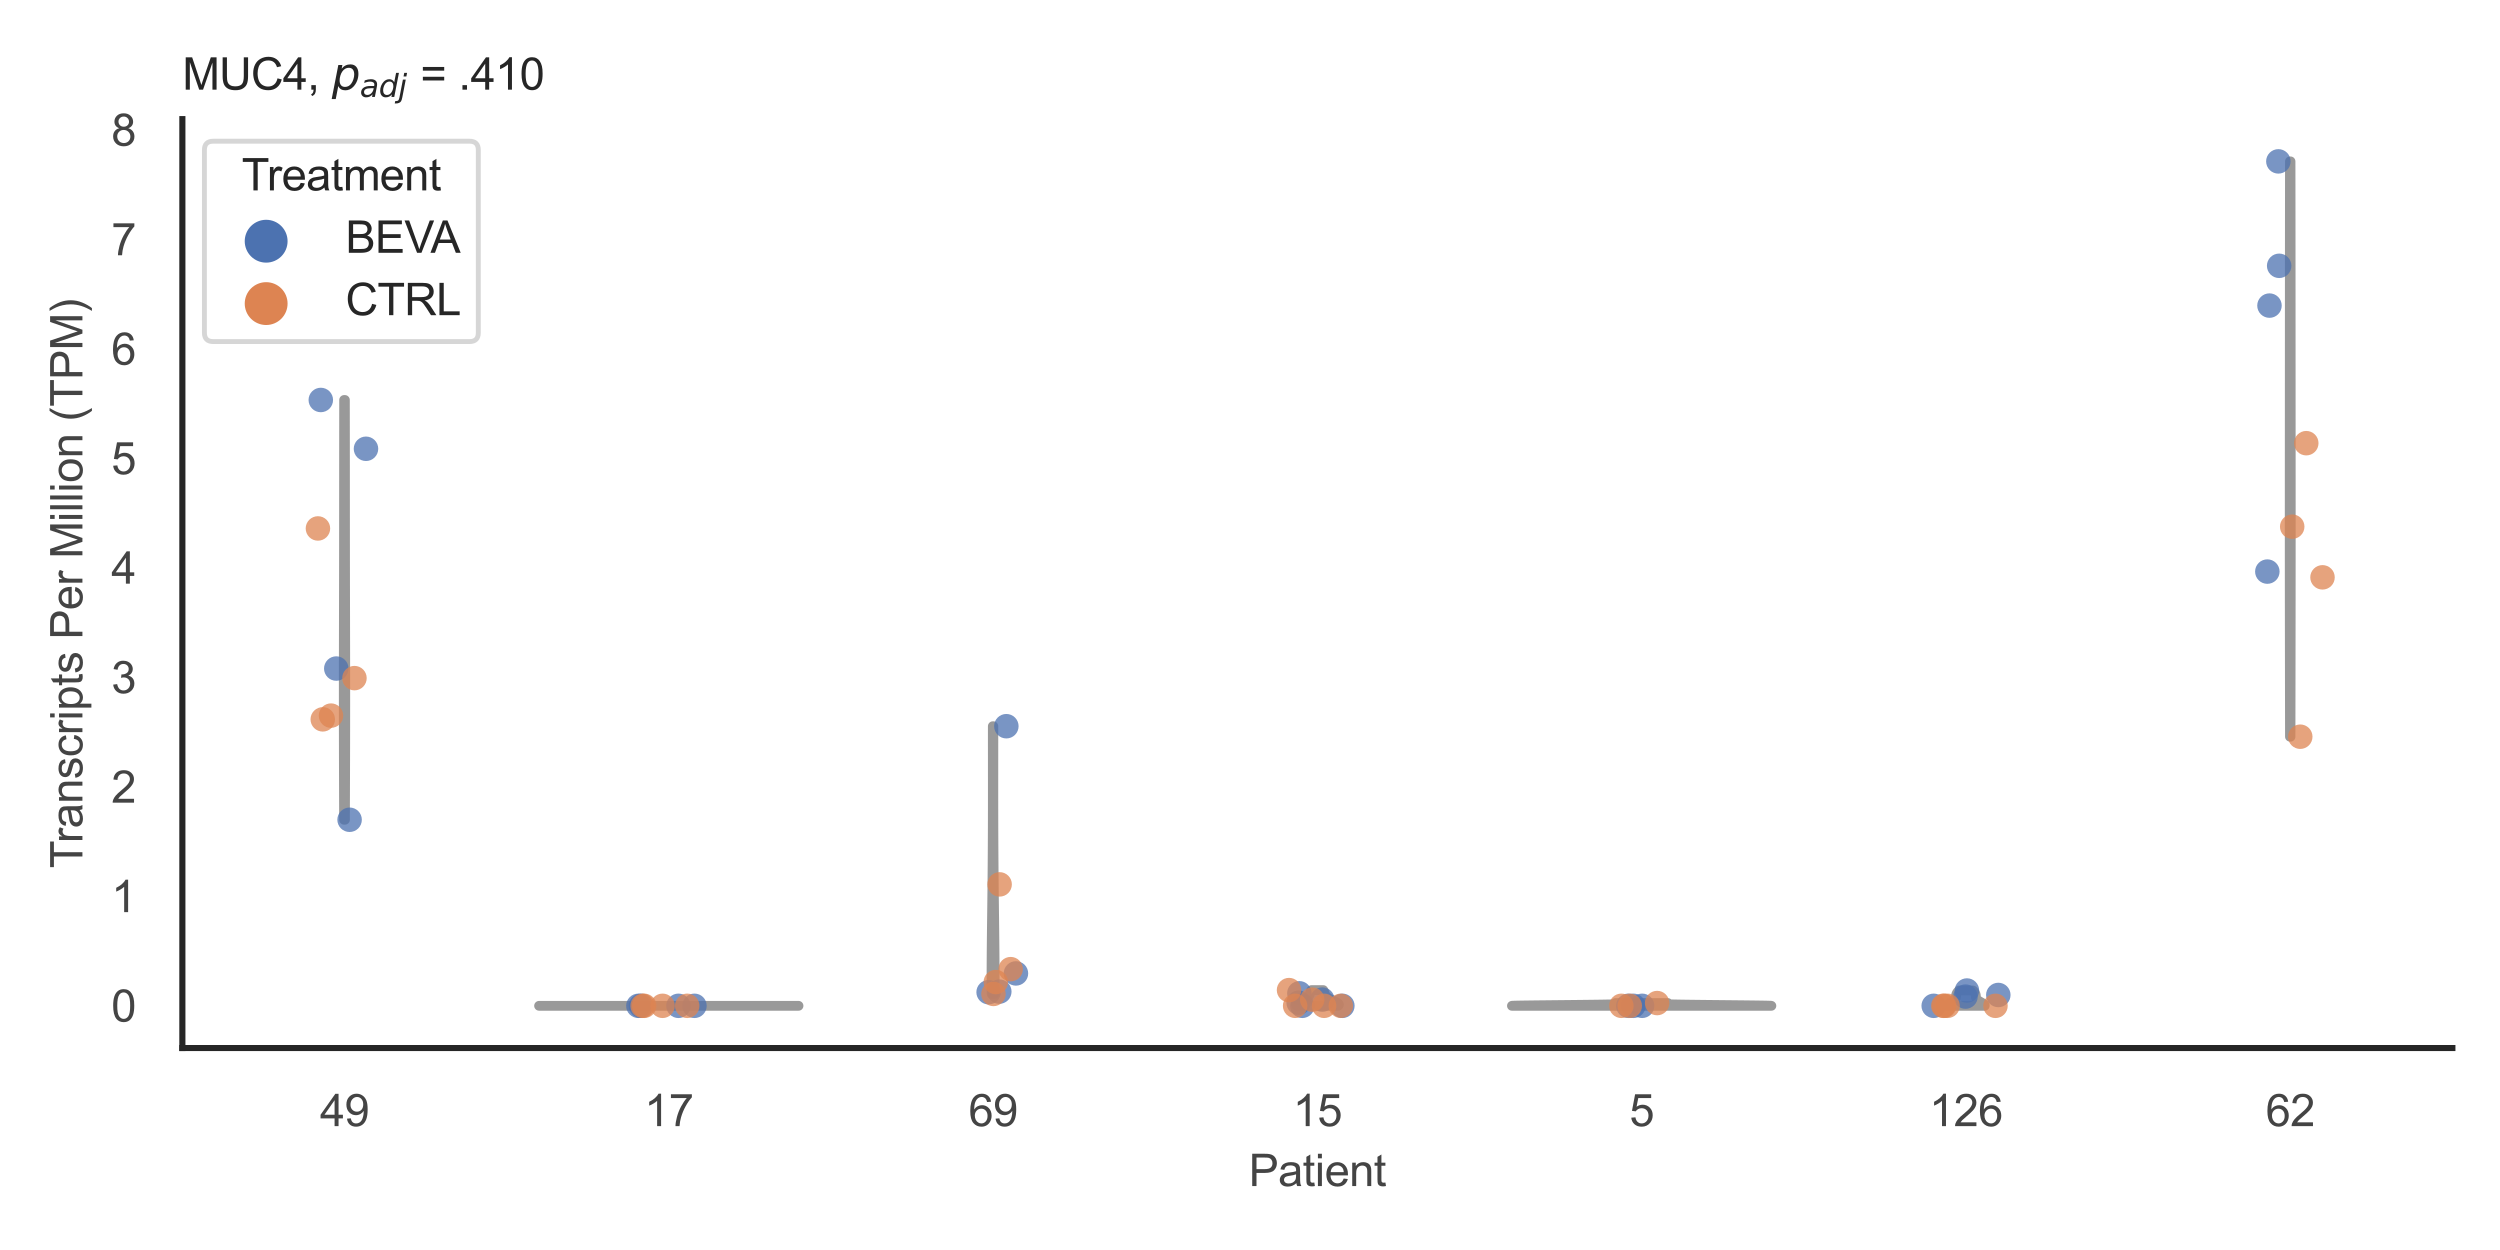 <?xml version="1.0" encoding="utf-8" standalone="no"?>
<!DOCTYPE svg PUBLIC "-//W3C//DTD SVG 1.1//EN"
  "http://www.w3.org/Graphics/SVG/1.1/DTD/svg11.dtd">
<svg xmlns:xlink="http://www.w3.org/1999/xlink" width="510.236pt" height="255.118pt" viewBox="0 0 510.236 255.118" xmlns="http://www.w3.org/2000/svg" version="1.1">
 <defs>
  <style type="text/css">*{stroke-linejoin: round; stroke-linecap: butt}</style>
 </defs>
 <g id="figure_1">
  <g id="patch_1">
   <path d="M 0 255.118 
L 510.236 255.118 
L 510.236 0 
L 0 0 
z
" style="fill: #ffffff"/>
  </g>
  <g id="axes_1">
   <g id="patch_2">
    <path d="M 37.22 213.898 
L 500.516 213.898 
L 500.516 24.32 
L 37.22 24.32 
z
" style="fill: #ffffff"/>
   </g>
   <g id="matplotlib.axis_1">
    <g id="xtick_1">
     <g id="text_1">
      <!-- 49 -->
      <g style="fill: #444444" transform="translate(65.308 229.84)scale(0.09 -0.09)">
       <defs>
        <path id="ArialMT-34" d="M 2069 0 
L 2069 1097 
L 81 1097 
L 81 1613 
L 2172 4581 
L 2631 4581 
L 2631 1613 
L 3250 1613 
L 3250 1097 
L 2631 1097 
L 2631 0 
L 2069 0 
z
M 2069 1613 
L 2069 3678 
L 634 1613 
L 2069 1613 
z
" transform="scale(0.016)"/>
        <path id="ArialMT-39" d="M 350 1059 
L 891 1109 
Q 959 728 1153 556 
Q 1347 384 1650 384 
Q 1909 384 2104 503 
Q 2300 622 2425 820 
Q 2550 1019 2634 1356 
Q 2719 1694 2719 2044 
Q 2719 2081 2716 2156 
Q 2547 1888 2255 1720 
Q 1963 1553 1622 1553 
Q 1053 1553 659 1965 
Q 266 2378 266 3053 
Q 266 3750 677 4175 
Q 1088 4600 1706 4600 
Q 2153 4600 2523 4359 
Q 2894 4119 3086 3673 
Q 3278 3228 3278 2384 
Q 3278 1506 3087 986 
Q 2897 466 2520 194 
Q 2144 -78 1638 -78 
Q 1100 -78 759 220 
Q 419 519 350 1059 
z
M 2653 3081 
Q 2653 3566 2395 3850 
Q 2138 4134 1775 4134 
Q 1400 4134 1122 3828 
Q 844 3522 844 3034 
Q 844 2597 1108 2323 
Q 1372 2050 1759 2050 
Q 2150 2050 2401 2323 
Q 2653 2597 2653 3081 
z
" transform="scale(0.016)"/>
       </defs>
       <use xlink:href="#ArialMT-34"/>
       <use xlink:href="#ArialMT-39" x="55.615"/>
      </g>
     </g>
    </g>
    <g id="xtick_2">
     <g id="text_2">
      <!-- 17 -->
      <g style="fill: #444444" transform="translate(131.493 229.84)scale(0.09 -0.09)">
       <defs>
        <path id="ArialMT-31" d="M 2384 0 
L 1822 0 
L 1822 3584 
Q 1619 3391 1289 3197 
Q 959 3003 697 2906 
L 697 3450 
Q 1169 3672 1522 3987 
Q 1875 4303 2022 4600 
L 2384 4600 
L 2384 0 
z
" transform="scale(0.016)"/>
        <path id="ArialMT-37" d="M 303 3981 
L 303 4522 
L 3269 4522 
L 3269 4084 
Q 2831 3619 2401 2847 
Q 1972 2075 1738 1259 
Q 1569 684 1522 0 
L 944 0 
Q 953 541 1156 1306 
Q 1359 2072 1739 2783 
Q 2119 3494 2547 3981 
L 303 3981 
z
" transform="scale(0.016)"/>
       </defs>
       <use xlink:href="#ArialMT-31"/>
       <use xlink:href="#ArialMT-37" x="55.615"/>
      </g>
     </g>
    </g>
    <g id="xtick_3">
     <g id="text_3">
      <!-- 69 -->
      <g style="fill: #444444" transform="translate(197.678 229.84)scale(0.09 -0.09)">
       <defs>
        <path id="ArialMT-36" d="M 3184 3459 
L 2625 3416 
Q 2550 3747 2413 3897 
Q 2184 4138 1850 4138 
Q 1581 4138 1378 3988 
Q 1113 3794 959 3422 
Q 806 3050 800 2363 
Q 1003 2672 1297 2822 
Q 1591 2972 1913 2972 
Q 2475 2972 2870 2558 
Q 3266 2144 3266 1488 
Q 3266 1056 3080 686 
Q 2894 316 2569 119 
Q 2244 -78 1831 -78 
Q 1128 -78 684 439 
Q 241 956 241 2144 
Q 241 3472 731 4075 
Q 1159 4600 1884 4600 
Q 2425 4600 2770 4297 
Q 3116 3994 3184 3459 
z
M 888 1484 
Q 888 1194 1011 928 
Q 1134 663 1356 523 
Q 1578 384 1822 384 
Q 2178 384 2434 671 
Q 2691 959 2691 1453 
Q 2691 1928 2437 2201 
Q 2184 2475 1800 2475 
Q 1419 2475 1153 2201 
Q 888 1928 888 1484 
z
" transform="scale(0.016)"/>
       </defs>
       <use xlink:href="#ArialMT-36"/>
       <use xlink:href="#ArialMT-39" x="55.615"/>
      </g>
     </g>
    </g>
    <g id="xtick_4">
     <g id="text_4">
      <!-- 15 -->
      <g style="fill: #444444" transform="translate(263.863 229.84)scale(0.09 -0.09)">
       <defs>
        <path id="ArialMT-35" d="M 266 1200 
L 856 1250 
Q 922 819 1161 601 
Q 1400 384 1738 384 
Q 2144 384 2425 690 
Q 2706 997 2706 1503 
Q 2706 1984 2436 2262 
Q 2166 2541 1728 2541 
Q 1456 2541 1237 2417 
Q 1019 2294 894 2097 
L 366 2166 
L 809 4519 
L 3088 4519 
L 3088 3981 
L 1259 3981 
L 1013 2750 
Q 1425 3038 1878 3038 
Q 2478 3038 2890 2622 
Q 3303 2206 3303 1553 
Q 3303 931 2941 478 
Q 2500 -78 1738 -78 
Q 1113 -78 717 272 
Q 322 622 266 1200 
z
" transform="scale(0.016)"/>
       </defs>
       <use xlink:href="#ArialMT-31"/>
       <use xlink:href="#ArialMT-35" x="55.615"/>
      </g>
     </g>
    </g>
    <g id="xtick_5">
     <g id="text_5">
      <!-- 5 -->
      <g style="fill: #444444" transform="translate(332.551 229.84)scale(0.09 -0.09)">
       <use xlink:href="#ArialMT-35"/>
      </g>
     </g>
    </g>
    <g id="xtick_6">
     <g id="text_6">
      <!-- 126 -->
      <g style="fill: #444444" transform="translate(393.731 229.84)scale(0.09 -0.09)">
       <defs>
        <path id="ArialMT-32" d="M 3222 541 
L 3222 0 
L 194 0 
Q 188 203 259 391 
Q 375 700 629 1000 
Q 884 1300 1366 1694 
Q 2113 2306 2375 2664 
Q 2638 3022 2638 3341 
Q 2638 3675 2398 3904 
Q 2159 4134 1775 4134 
Q 1369 4134 1125 3890 
Q 881 3647 878 3216 
L 300 3275 
Q 359 3922 746 4261 
Q 1134 4600 1788 4600 
Q 2447 4600 2831 4234 
Q 3216 3869 3216 3328 
Q 3216 3053 3103 2787 
Q 2991 2522 2730 2228 
Q 2469 1934 1863 1422 
Q 1356 997 1212 845 
Q 1069 694 975 541 
L 3222 541 
z
" transform="scale(0.016)"/>
       </defs>
       <use xlink:href="#ArialMT-31"/>
       <use xlink:href="#ArialMT-32" x="55.615"/>
       <use xlink:href="#ArialMT-36" x="111.23"/>
      </g>
     </g>
    </g>
    <g id="xtick_7">
     <g id="text_7">
      <!-- 62 -->
      <g style="fill: #444444" transform="translate(462.419 229.84)scale(0.09 -0.09)">
       <use xlink:href="#ArialMT-36"/>
       <use xlink:href="#ArialMT-32" x="55.615"/>
      </g>
     </g>
    </g>
    <g id="text_8">
     <!-- Patient -->
     <g style="fill: #444444" transform="translate(254.859 242.071)scale(0.09 -0.09)">
      <defs>
       <path id="ArialMT-50" d="M 494 0 
L 494 4581 
L 2222 4581 
Q 2678 4581 2919 4538 
Q 3256 4481 3484 4323 
Q 3713 4166 3852 3881 
Q 3991 3597 3991 3256 
Q 3991 2672 3619 2267 
Q 3247 1863 2275 1863 
L 1100 1863 
L 1100 0 
L 494 0 
z
M 1100 2403 
L 2284 2403 
Q 2872 2403 3119 2622 
Q 3366 2841 3366 3238 
Q 3366 3525 3220 3729 
Q 3075 3934 2838 4000 
Q 2684 4041 2272 4041 
L 1100 4041 
L 1100 2403 
z
" transform="scale(0.016)"/>
       <path id="ArialMT-61" d="M 2588 409 
Q 2275 144 1986 34 
Q 1697 -75 1366 -75 
Q 819 -75 525 192 
Q 231 459 231 875 
Q 231 1119 342 1320 
Q 453 1522 633 1644 
Q 813 1766 1038 1828 
Q 1203 1872 1538 1913 
Q 2219 1994 2541 2106 
Q 2544 2222 2544 2253 
Q 2544 2597 2384 2738 
Q 2169 2928 1744 2928 
Q 1347 2928 1158 2789 
Q 969 2650 878 2297 
L 328 2372 
Q 403 2725 575 2942 
Q 747 3159 1072 3276 
Q 1397 3394 1825 3394 
Q 2250 3394 2515 3294 
Q 2781 3194 2906 3042 
Q 3031 2891 3081 2659 
Q 3109 2516 3109 2141 
L 3109 1391 
Q 3109 606 3145 398 
Q 3181 191 3288 0 
L 2700 0 
Q 2613 175 2588 409 
z
M 2541 1666 
Q 2234 1541 1622 1453 
Q 1275 1403 1131 1340 
Q 988 1278 909 1158 
Q 831 1038 831 891 
Q 831 666 1001 516 
Q 1172 366 1500 366 
Q 1825 366 2078 508 
Q 2331 650 2450 897 
Q 2541 1088 2541 1459 
L 2541 1666 
z
" transform="scale(0.016)"/>
       <path id="ArialMT-74" d="M 1650 503 
L 1731 6 
Q 1494 -44 1306 -44 
Q 1000 -44 831 53 
Q 663 150 594 308 
Q 525 466 525 972 
L 525 2881 
L 113 2881 
L 113 3319 
L 525 3319 
L 525 4141 
L 1084 4478 
L 1084 3319 
L 1650 3319 
L 1650 2881 
L 1084 2881 
L 1084 941 
Q 1084 700 1114 631 
Q 1144 563 1211 522 
Q 1278 481 1403 481 
Q 1497 481 1650 503 
z
" transform="scale(0.016)"/>
       <path id="ArialMT-69" d="M 425 3934 
L 425 4581 
L 988 4581 
L 988 3934 
L 425 3934 
z
M 425 0 
L 425 3319 
L 988 3319 
L 988 0 
L 425 0 
z
" transform="scale(0.016)"/>
       <path id="ArialMT-65" d="M 2694 1069 
L 3275 997 
Q 3138 488 2766 206 
Q 2394 -75 1816 -75 
Q 1088 -75 661 373 
Q 234 822 234 1631 
Q 234 2469 665 2931 
Q 1097 3394 1784 3394 
Q 2450 3394 2872 2941 
Q 3294 2488 3294 1666 
Q 3294 1616 3291 1516 
L 816 1516 
Q 847 969 1125 678 
Q 1403 388 1819 388 
Q 2128 388 2347 550 
Q 2566 713 2694 1069 
z
M 847 1978 
L 2700 1978 
Q 2663 2397 2488 2606 
Q 2219 2931 1791 2931 
Q 1403 2931 1139 2672 
Q 875 2413 847 1978 
z
" transform="scale(0.016)"/>
       <path id="ArialMT-6e" d="M 422 0 
L 422 3319 
L 928 3319 
L 928 2847 
Q 1294 3394 1984 3394 
Q 2284 3394 2536 3286 
Q 2788 3178 2913 3003 
Q 3038 2828 3088 2588 
Q 3119 2431 3119 2041 
L 3119 0 
L 2556 0 
L 2556 2019 
Q 2556 2363 2490 2533 
Q 2425 2703 2258 2804 
Q 2091 2906 1866 2906 
Q 1506 2906 1245 2678 
Q 984 2450 984 1813 
L 984 0 
L 422 0 
z
" transform="scale(0.016)"/>
      </defs>
      <use xlink:href="#ArialMT-50"/>
      <use xlink:href="#ArialMT-61" x="66.699"/>
      <use xlink:href="#ArialMT-74" x="122.314"/>
      <use xlink:href="#ArialMT-69" x="150.098"/>
      <use xlink:href="#ArialMT-65" x="172.314"/>
      <use xlink:href="#ArialMT-6e" x="227.93"/>
      <use xlink:href="#ArialMT-74" x="283.545"/>
     </g>
    </g>
   </g>
   <g id="matplotlib.axis_2">
    <g id="ytick_1">
     <g id="text_9">
      <!-- 0 -->
      <g style="fill: #444444" transform="translate(22.715 208.502)scale(0.09 -0.09)">
       <defs>
        <path id="ArialMT-30" d="M 266 2259 
Q 266 3072 433 3567 
Q 600 4063 929 4331 
Q 1259 4600 1759 4600 
Q 2128 4600 2406 4451 
Q 2684 4303 2865 4023 
Q 3047 3744 3150 3342 
Q 3253 2941 3253 2259 
Q 3253 1453 3087 958 
Q 2922 463 2592 192 
Q 2263 -78 1759 -78 
Q 1097 -78 719 397 
Q 266 969 266 2259 
z
M 844 2259 
Q 844 1131 1108 757 
Q 1372 384 1759 384 
Q 2147 384 2411 759 
Q 2675 1134 2675 2259 
Q 2675 3391 2411 3762 
Q 2147 4134 1753 4134 
Q 1366 4134 1134 3806 
Q 844 3388 844 2259 
z
" transform="scale(0.016)"/>
       </defs>
       <use xlink:href="#ArialMT-30"/>
      </g>
     </g>
    </g>
    <g id="ytick_2">
     <g id="text_10">
      <!-- 1 -->
      <g style="fill: #444444" transform="translate(22.715 186.158)scale(0.09 -0.09)">
       <use xlink:href="#ArialMT-31"/>
      </g>
     </g>
    </g>
    <g id="ytick_3">
     <g id="text_11">
      <!-- 2 -->
      <g style="fill: #444444" transform="translate(22.715 163.814)scale(0.09 -0.09)">
       <use xlink:href="#ArialMT-32"/>
      </g>
     </g>
    </g>
    <g id="ytick_4">
     <g id="text_12">
      <!-- 3 -->
      <g style="fill: #444444" transform="translate(22.715 141.47)scale(0.09 -0.09)">
       <defs>
        <path id="ArialMT-33" d="M 269 1209 
L 831 1284 
Q 928 806 1161 595 
Q 1394 384 1728 384 
Q 2125 384 2398 659 
Q 2672 934 2672 1341 
Q 2672 1728 2419 1979 
Q 2166 2231 1775 2231 
Q 1616 2231 1378 2169 
L 1441 2663 
Q 1497 2656 1531 2656 
Q 1891 2656 2178 2843 
Q 2466 3031 2466 3422 
Q 2466 3731 2256 3934 
Q 2047 4138 1716 4138 
Q 1388 4138 1169 3931 
Q 950 3725 888 3313 
L 325 3413 
Q 428 3978 793 4289 
Q 1159 4600 1703 4600 
Q 2078 4600 2393 4439 
Q 2709 4278 2876 4000 
Q 3044 3722 3044 3409 
Q 3044 3113 2884 2869 
Q 2725 2625 2413 2481 
Q 2819 2388 3044 2092 
Q 3269 1797 3269 1353 
Q 3269 753 2831 336 
Q 2394 -81 1725 -81 
Q 1122 -81 723 278 
Q 325 638 269 1209 
z
" transform="scale(0.016)"/>
       </defs>
       <use xlink:href="#ArialMT-33"/>
      </g>
     </g>
    </g>
    <g id="ytick_5">
     <g id="text_13">
      <!-- 4 -->
      <g style="fill: #444444" transform="translate(22.715 119.126)scale(0.09 -0.09)">
       <use xlink:href="#ArialMT-34"/>
      </g>
     </g>
    </g>
    <g id="ytick_6">
     <g id="text_14">
      <!-- 5 -->
      <g style="fill: #444444" transform="translate(22.715 96.781)scale(0.09 -0.09)">
       <use xlink:href="#ArialMT-35"/>
      </g>
     </g>
    </g>
    <g id="ytick_7">
     <g id="text_15">
      <!-- 6 -->
      <g style="fill: #444444" transform="translate(22.715 74.437)scale(0.09 -0.09)">
       <use xlink:href="#ArialMT-36"/>
      </g>
     </g>
    </g>
    <g id="ytick_8">
     <g id="text_16">
      <!-- 7 -->
      <g style="fill: #444444" transform="translate(22.715 52.093)scale(0.09 -0.09)">
       <use xlink:href="#ArialMT-37"/>
      </g>
     </g>
    </g>
    <g id="ytick_9">
     <g id="text_17">
      <!-- 8 -->
      <g style="fill: #444444" transform="translate(22.715 29.749)scale(0.09 -0.09)">
       <defs>
        <path id="ArialMT-38" d="M 1131 2484 
Q 781 2613 612 2850 
Q 444 3088 444 3419 
Q 444 3919 803 4259 
Q 1163 4600 1759 4600 
Q 2359 4600 2725 4251 
Q 3091 3903 3091 3403 
Q 3091 3084 2923 2848 
Q 2756 2613 2416 2484 
Q 2838 2347 3058 2040 
Q 3278 1734 3278 1309 
Q 3278 722 2862 322 
Q 2447 -78 1769 -78 
Q 1091 -78 675 323 
Q 259 725 259 1325 
Q 259 1772 486 2073 
Q 713 2375 1131 2484 
z
M 1019 3438 
Q 1019 3113 1228 2906 
Q 1438 2700 1772 2700 
Q 2097 2700 2305 2904 
Q 2513 3109 2513 3406 
Q 2513 3716 2298 3927 
Q 2084 4138 1766 4138 
Q 1444 4138 1231 3931 
Q 1019 3725 1019 3438 
z
M 838 1322 
Q 838 1081 952 856 
Q 1066 631 1291 507 
Q 1516 384 1775 384 
Q 2178 384 2440 643 
Q 2703 903 2703 1303 
Q 2703 1709 2433 1975 
Q 2163 2241 1756 2241 
Q 1359 2241 1098 1978 
Q 838 1716 838 1322 
z
" transform="scale(0.016)"/>
       </defs>
       <use xlink:href="#ArialMT-38"/>
      </g>
     </g>
    </g>
    <g id="text_18">
     <!-- Transcripts Per Million (TPM) -->
     <g style="fill: #444444" transform="translate(16.821 177.194)rotate(-90)scale(0.09 -0.09)">
      <defs>
       <path id="ArialMT-54" d="M 1659 0 
L 1659 4041 
L 150 4041 
L 150 4581 
L 3781 4581 
L 3781 4041 
L 2266 4041 
L 2266 0 
L 1659 0 
z
" transform="scale(0.016)"/>
       <path id="ArialMT-72" d="M 416 0 
L 416 3319 
L 922 3319 
L 922 2816 
Q 1116 3169 1280 3281 
Q 1444 3394 1641 3394 
Q 1925 3394 2219 3213 
L 2025 2691 
Q 1819 2813 1613 2813 
Q 1428 2813 1281 2702 
Q 1134 2591 1072 2394 
Q 978 2094 978 1738 
L 978 0 
L 416 0 
z
" transform="scale(0.016)"/>
       <path id="ArialMT-73" d="M 197 991 
L 753 1078 
Q 800 744 1014 566 
Q 1228 388 1613 388 
Q 2000 388 2187 545 
Q 2375 703 2375 916 
Q 2375 1106 2209 1216 
Q 2094 1291 1634 1406 
Q 1016 1563 777 1677 
Q 538 1791 414 1992 
Q 291 2194 291 2438 
Q 291 2659 392 2848 
Q 494 3038 669 3163 
Q 800 3259 1026 3326 
Q 1253 3394 1513 3394 
Q 1903 3394 2198 3281 
Q 2494 3169 2634 2976 
Q 2775 2784 2828 2463 
L 2278 2388 
Q 2241 2644 2061 2787 
Q 1881 2931 1553 2931 
Q 1166 2931 1000 2803 
Q 834 2675 834 2503 
Q 834 2394 903 2306 
Q 972 2216 1119 2156 
Q 1203 2125 1616 2013 
Q 2213 1853 2448 1751 
Q 2684 1650 2818 1456 
Q 2953 1263 2953 975 
Q 2953 694 2789 445 
Q 2625 197 2315 61 
Q 2006 -75 1616 -75 
Q 969 -75 630 194 
Q 291 463 197 991 
z
" transform="scale(0.016)"/>
       <path id="ArialMT-63" d="M 2588 1216 
L 3141 1144 
Q 3050 572 2676 248 
Q 2303 -75 1759 -75 
Q 1078 -75 664 370 
Q 250 816 250 1647 
Q 250 2184 428 2587 
Q 606 2991 970 3192 
Q 1334 3394 1763 3394 
Q 2303 3394 2647 3120 
Q 2991 2847 3088 2344 
L 2541 2259 
Q 2463 2594 2264 2762 
Q 2066 2931 1784 2931 
Q 1359 2931 1093 2626 
Q 828 2322 828 1663 
Q 828 994 1084 691 
Q 1341 388 1753 388 
Q 2084 388 2306 591 
Q 2528 794 2588 1216 
z
" transform="scale(0.016)"/>
       <path id="ArialMT-70" d="M 422 -1272 
L 422 3319 
L 934 3319 
L 934 2888 
Q 1116 3141 1344 3267 
Q 1572 3394 1897 3394 
Q 2322 3394 2647 3175 
Q 2972 2956 3137 2557 
Q 3303 2159 3303 1684 
Q 3303 1175 3120 767 
Q 2938 359 2589 142 
Q 2241 -75 1856 -75 
Q 1575 -75 1351 44 
Q 1128 163 984 344 
L 984 -1272 
L 422 -1272 
z
M 931 1641 
Q 931 1000 1190 694 
Q 1450 388 1819 388 
Q 2194 388 2461 705 
Q 2728 1022 2728 1688 
Q 2728 2322 2467 2637 
Q 2206 2953 1844 2953 
Q 1484 2953 1207 2617 
Q 931 2281 931 1641 
z
" transform="scale(0.016)"/>
       <path id="ArialMT-20" transform="scale(0.016)"/>
       <path id="ArialMT-4d" d="M 475 0 
L 475 4581 
L 1388 4581 
L 2472 1338 
Q 2622 884 2691 659 
Q 2769 909 2934 1394 
L 4031 4581 
L 4847 4581 
L 4847 0 
L 4263 0 
L 4263 3834 
L 2931 0 
L 2384 0 
L 1059 3900 
L 1059 0 
L 475 0 
z
" transform="scale(0.016)"/>
       <path id="ArialMT-6c" d="M 409 0 
L 409 4581 
L 972 4581 
L 972 0 
L 409 0 
z
" transform="scale(0.016)"/>
       <path id="ArialMT-6f" d="M 213 1659 
Q 213 2581 725 3025 
Q 1153 3394 1769 3394 
Q 2453 3394 2887 2945 
Q 3322 2497 3322 1706 
Q 3322 1066 3130 698 
Q 2938 331 2570 128 
Q 2203 -75 1769 -75 
Q 1072 -75 642 372 
Q 213 819 213 1659 
z
M 791 1659 
Q 791 1022 1069 705 
Q 1347 388 1769 388 
Q 2188 388 2466 706 
Q 2744 1025 2744 1678 
Q 2744 2294 2464 2611 
Q 2184 2928 1769 2928 
Q 1347 2928 1069 2612 
Q 791 2297 791 1659 
z
" transform="scale(0.016)"/>
       <path id="ArialMT-28" d="M 1497 -1347 
Q 1031 -759 709 28 
Q 388 816 388 1659 
Q 388 2403 628 3084 
Q 909 3875 1497 4659 
L 1900 4659 
Q 1522 4009 1400 3731 
Q 1209 3300 1100 2831 
Q 966 2247 966 1656 
Q 966 153 1900 -1347 
L 1497 -1347 
z
" transform="scale(0.016)"/>
       <path id="ArialMT-29" d="M 791 -1347 
L 388 -1347 
Q 1322 153 1322 1656 
Q 1322 2244 1188 2822 
Q 1081 3291 891 3722 
Q 769 4003 388 4659 
L 791 4659 
Q 1378 3875 1659 3084 
Q 1900 2403 1900 1659 
Q 1900 816 1576 28 
Q 1253 -759 791 -1347 
z
" transform="scale(0.016)"/>
      </defs>
      <use xlink:href="#ArialMT-54"/>
      <use xlink:href="#ArialMT-72" x="57.334"/>
      <use xlink:href="#ArialMT-61" x="90.635"/>
      <use xlink:href="#ArialMT-6e" x="146.25"/>
      <use xlink:href="#ArialMT-73" x="201.865"/>
      <use xlink:href="#ArialMT-63" x="251.865"/>
      <use xlink:href="#ArialMT-72" x="301.865"/>
      <use xlink:href="#ArialMT-69" x="335.166"/>
      <use xlink:href="#ArialMT-70" x="357.383"/>
      <use xlink:href="#ArialMT-74" x="412.998"/>
      <use xlink:href="#ArialMT-73" x="440.781"/>
      <use xlink:href="#ArialMT-20" x="490.781"/>
      <use xlink:href="#ArialMT-50" x="518.564"/>
      <use xlink:href="#ArialMT-65" x="585.264"/>
      <use xlink:href="#ArialMT-72" x="640.879"/>
      <use xlink:href="#ArialMT-20" x="674.18"/>
      <use xlink:href="#ArialMT-4d" x="701.963"/>
      <use xlink:href="#ArialMT-69" x="785.264"/>
      <use xlink:href="#ArialMT-6c" x="807.48"/>
      <use xlink:href="#ArialMT-6c" x="829.697"/>
      <use xlink:href="#ArialMT-69" x="851.914"/>
      <use xlink:href="#ArialMT-6f" x="874.131"/>
      <use xlink:href="#ArialMT-6e" x="929.746"/>
      <use xlink:href="#ArialMT-20" x="985.361"/>
      <use xlink:href="#ArialMT-28" x="1013.145"/>
      <use xlink:href="#ArialMT-54" x="1046.445"/>
      <use xlink:href="#ArialMT-50" x="1107.529"/>
      <use xlink:href="#ArialMT-4d" x="1174.229"/>
      <use xlink:href="#ArialMT-29" x="1257.529"/>
     </g>
    </g>
   </g>
   <g id="PolyCollection_1">
    <defs>
     <path id="m5da9c0d436" d="M 70.403 -87.811 
L 70.223 -87.811 
L 70.219 -88.677 
L 70.216 -89.542 
L 70.213 -90.408 
L 70.21 -91.273 
L 70.207 -92.138 
L 70.204 -93.004 
L 70.201 -93.869 
L 70.198 -94.735 
L 70.195 -95.6 
L 70.193 -96.465 
L 70.19 -97.331 
L 70.187 -98.196 
L 70.185 -99.062 
L 70.182 -99.927 
L 70.18 -100.792 
L 70.178 -101.658 
L 70.176 -102.523 
L 70.174 -103.389 
L 70.172 -104.254 
L 70.171 -105.12 
L 70.169 -105.985 
L 70.168 -106.85 
L 70.167 -107.716 
L 70.166 -108.581 
L 70.165 -109.447 
L 70.165 -110.312 
L 70.164 -111.177 
L 70.164 -112.043 
L 70.164 -112.908 
L 70.164 -113.774 
L 70.164 -114.639 
L 70.165 -115.504 
L 70.165 -116.37 
L 70.166 -117.235 
L 70.167 -118.101 
L 70.168 -118.966 
L 70.169 -119.831 
L 70.17 -120.697 
L 70.172 -121.562 
L 70.173 -122.428 
L 70.174 -123.293 
L 70.176 -124.158 
L 70.178 -125.024 
L 70.179 -125.889 
L 70.181 -126.755 
L 70.183 -127.62 
L 70.185 -128.485 
L 70.186 -129.351 
L 70.188 -130.216 
L 70.19 -131.082 
L 70.192 -131.947 
L 70.193 -132.813 
L 70.195 -133.678 
L 70.197 -134.543 
L 70.198 -135.409 
L 70.2 -136.274 
L 70.201 -137.14 
L 70.203 -138.005 
L 70.204 -138.87 
L 70.205 -139.736 
L 70.206 -140.601 
L 70.207 -141.467 
L 70.208 -142.332 
L 70.209 -143.197 
L 70.21 -144.063 
L 70.211 -144.928 
L 70.212 -145.794 
L 70.213 -146.659 
L 70.213 -147.524 
L 70.214 -148.39 
L 70.214 -149.255 
L 70.215 -150.121 
L 70.215 -150.986 
L 70.216 -151.851 
L 70.216 -152.717 
L 70.217 -153.582 
L 70.217 -154.448 
L 70.218 -155.313 
L 70.218 -156.178 
L 70.219 -157.044 
L 70.219 -157.909 
L 70.22 -158.775 
L 70.22 -159.64 
L 70.221 -160.506 
L 70.221 -161.371 
L 70.222 -162.236 
L 70.223 -163.102 
L 70.224 -163.967 
L 70.225 -164.833 
L 70.225 -165.698 
L 70.226 -166.563 
L 70.228 -167.429 
L 70.229 -168.294 
L 70.23 -169.16 
L 70.231 -170.025 
L 70.233 -170.89 
L 70.234 -171.756 
L 70.236 -172.621 
L 70.237 -173.487 
L 70.388 -173.487 
L 70.388 -173.487 
L 70.39 -172.621 
L 70.391 -171.756 
L 70.393 -170.89 
L 70.394 -170.025 
L 70.395 -169.16 
L 70.396 -168.294 
L 70.398 -167.429 
L 70.399 -166.563 
L 70.4 -165.698 
L 70.401 -164.833 
L 70.402 -163.967 
L 70.402 -163.102 
L 70.403 -162.236 
L 70.404 -161.371 
L 70.404 -160.506 
L 70.405 -159.64 
L 70.406 -158.775 
L 70.406 -157.909 
L 70.407 -157.044 
L 70.407 -156.178 
L 70.408 -155.313 
L 70.408 -154.448 
L 70.408 -153.582 
L 70.409 -152.717 
L 70.409 -151.851 
L 70.41 -150.986 
L 70.41 -150.121 
L 70.411 -149.255 
L 70.411 -148.39 
L 70.412 -147.524 
L 70.413 -146.659 
L 70.413 -145.794 
L 70.414 -144.928 
L 70.415 -144.063 
L 70.416 -143.197 
L 70.417 -142.332 
L 70.418 -141.467 
L 70.419 -140.601 
L 70.42 -139.736 
L 70.421 -138.87 
L 70.423 -138.005 
L 70.424 -137.14 
L 70.425 -136.274 
L 70.427 -135.409 
L 70.429 -134.543 
L 70.43 -133.678 
L 70.432 -132.813 
L 70.434 -131.947 
L 70.435 -131.082 
L 70.437 -130.216 
L 70.439 -129.351 
L 70.441 -128.485 
L 70.442 -127.62 
L 70.444 -126.755 
L 70.446 -125.889 
L 70.447 -125.024 
L 70.449 -124.158 
L 70.451 -123.293 
L 70.452 -122.428 
L 70.454 -121.562 
L 70.455 -120.697 
L 70.456 -119.831 
L 70.457 -118.966 
L 70.458 -118.101 
L 70.459 -117.235 
L 70.46 -116.37 
L 70.46 -115.504 
L 70.461 -114.639 
L 70.461 -113.774 
L 70.461 -112.908 
L 70.461 -112.043 
L 70.461 -111.177 
L 70.46 -110.312 
L 70.46 -109.447 
L 70.459 -108.581 
L 70.458 -107.716 
L 70.457 -106.85 
L 70.456 -105.985 
L 70.454 -105.12 
L 70.453 -104.254 
L 70.451 -103.389 
L 70.449 -102.523 
L 70.447 -101.658 
L 70.445 -100.792 
L 70.443 -99.927 
L 70.44 -99.062 
L 70.438 -98.196 
L 70.435 -97.331 
L 70.433 -96.465 
L 70.43 -95.6 
L 70.427 -94.735 
L 70.424 -93.869 
L 70.421 -93.004 
L 70.418 -92.138 
L 70.415 -91.273 
L 70.412 -90.408 
L 70.409 -89.542 
L 70.406 -88.677 
L 70.403 -87.811 
z
" style="stroke: #999999; stroke-width: 2"/>
    </defs>
    <g clip-path="url(#p32ac90d480)">
     <use xlink:href="#m5da9c0d436" x="0" y="255.118" style="fill: #ffffff; stroke: #999999; stroke-width: 2"/>
    </g>
   </g>
   <g id="PolyCollection_2">
    <defs>
     <path id="m395aba45b8" d="M 202.99 -52.261 
L 202.376 -52.261 
L 202.373 -52.813 
L 202.371 -53.365 
L 202.369 -53.917 
L 202.368 -54.469 
L 202.368 -55.02 
L 202.368 -55.572 
L 202.368 -56.124 
L 202.369 -56.676 
L 202.37 -57.228 
L 202.372 -57.78 
L 202.375 -58.332 
L 202.378 -58.884 
L 202.381 -59.436 
L 202.385 -59.988 
L 202.389 -60.54 
L 202.393 -61.092 
L 202.398 -61.644 
L 202.403 -62.196 
L 202.409 -62.748 
L 202.415 -63.3 
L 202.42 -63.852 
L 202.427 -64.403 
L 202.433 -64.955 
L 202.439 -65.507 
L 202.446 -66.059 
L 202.453 -66.611 
L 202.459 -67.163 
L 202.466 -67.715 
L 202.473 -68.267 
L 202.48 -68.819 
L 202.486 -69.371 
L 202.493 -69.923 
L 202.5 -70.475 
L 202.506 -71.027 
L 202.513 -71.579 
L 202.519 -72.131 
L 202.525 -72.683 
L 202.532 -73.235 
L 202.537 -73.786 
L 202.543 -74.338 
L 202.549 -74.89 
L 202.554 -75.442 
L 202.56 -75.994 
L 202.565 -76.546 
L 202.57 -77.098 
L 202.574 -77.65 
L 202.579 -78.202 
L 202.583 -78.754 
L 202.587 -79.306 
L 202.591 -79.858 
L 202.595 -80.41 
L 202.599 -80.962 
L 202.602 -81.514 
L 202.605 -82.066 
L 202.608 -82.618 
L 202.611 -83.169 
L 202.614 -83.721 
L 202.616 -84.273 
L 202.619 -84.825 
L 202.621 -85.377 
L 202.623 -85.929 
L 202.625 -86.481 
L 202.626 -87.033 
L 202.628 -87.585 
L 202.629 -88.137 
L 202.63 -88.689 
L 202.631 -89.241 
L 202.632 -89.793 
L 202.633 -90.345 
L 202.634 -90.897 
L 202.634 -91.449 
L 202.635 -92.001 
L 202.635 -92.552 
L 202.635 -93.104 
L 202.635 -93.656 
L 202.635 -94.208 
L 202.635 -94.76 
L 202.635 -95.312 
L 202.635 -95.864 
L 202.635 -96.416 
L 202.634 -96.968 
L 202.634 -97.52 
L 202.634 -98.072 
L 202.633 -98.624 
L 202.633 -99.176 
L 202.632 -99.728 
L 202.632 -100.28 
L 202.632 -100.832 
L 202.631 -101.384 
L 202.631 -101.935 
L 202.631 -102.487 
L 202.63 -103.039 
L 202.63 -103.591 
L 202.63 -104.143 
L 202.63 -104.695 
L 202.63 -105.247 
L 202.63 -105.799 
L 202.63 -106.351 
L 202.63 -106.903 
L 202.736 -106.903 
L 202.736 -106.903 
L 202.736 -106.351 
L 202.736 -105.799 
L 202.736 -105.247 
L 202.736 -104.695 
L 202.736 -104.143 
L 202.736 -103.591 
L 202.735 -103.039 
L 202.735 -102.487 
L 202.735 -101.935 
L 202.735 -101.384 
L 202.734 -100.832 
L 202.734 -100.28 
L 202.733 -99.728 
L 202.733 -99.176 
L 202.733 -98.624 
L 202.732 -98.072 
L 202.732 -97.52 
L 202.732 -96.968 
L 202.731 -96.416 
L 202.731 -95.864 
L 202.731 -95.312 
L 202.731 -94.76 
L 202.731 -94.208 
L 202.731 -93.656 
L 202.731 -93.104 
L 202.731 -92.552 
L 202.731 -92.001 
L 202.732 -91.449 
L 202.732 -90.897 
L 202.733 -90.345 
L 202.734 -89.793 
L 202.734 -89.241 
L 202.736 -88.689 
L 202.737 -88.137 
L 202.738 -87.585 
L 202.74 -87.033 
L 202.741 -86.481 
L 202.743 -85.929 
L 202.745 -85.377 
L 202.747 -84.825 
L 202.749 -84.273 
L 202.752 -83.721 
L 202.755 -83.169 
L 202.757 -82.618 
L 202.761 -82.066 
L 202.764 -81.514 
L 202.767 -80.962 
L 202.771 -80.41 
L 202.775 -79.858 
L 202.778 -79.306 
L 202.783 -78.754 
L 202.787 -78.202 
L 202.792 -77.65 
L 202.796 -77.098 
L 202.801 -76.546 
L 202.806 -75.994 
L 202.812 -75.442 
L 202.817 -74.89 
L 202.823 -74.338 
L 202.828 -73.786 
L 202.834 -73.235 
L 202.84 -72.683 
L 202.847 -72.131 
L 202.853 -71.579 
L 202.859 -71.027 
L 202.866 -70.475 
L 202.873 -69.923 
L 202.879 -69.371 
L 202.886 -68.819 
L 202.893 -68.267 
L 202.9 -67.715 
L 202.907 -67.163 
L 202.913 -66.611 
L 202.92 -66.059 
L 202.927 -65.507 
L 202.933 -64.955 
L 202.939 -64.403 
L 202.945 -63.852 
L 202.951 -63.3 
L 202.957 -62.748 
L 202.962 -62.196 
L 202.968 -61.644 
L 202.972 -61.092 
L 202.977 -60.54 
L 202.981 -59.988 
L 202.985 -59.436 
L 202.988 -58.884 
L 202.991 -58.332 
L 202.993 -57.78 
L 202.995 -57.228 
L 202.997 -56.676 
L 202.998 -56.124 
L 202.998 -55.572 
L 202.998 -55.02 
L 202.998 -54.469 
L 202.997 -53.917 
L 202.995 -53.365 
L 202.993 -52.813 
L 202.99 -52.261 
z
" style="stroke: #999999; stroke-width: 2"/>
    </defs>
    <g clip-path="url(#p32ac90d480)">
     <use xlink:href="#m395aba45b8" x="0" y="255.118" style="fill: #ffffff; stroke: #999999; stroke-width: 2"/>
    </g>
   </g>
   <g id="PolyCollection_3">
    <defs>
     <path id="mc26887c4e0" d="M 273.101 -49.837 
L 264.636 -49.837 
L 264.596 -49.87 
L 264.563 -49.902 
L 264.535 -49.934 
L 264.513 -49.967 
L 264.496 -49.999 
L 264.485 -50.032 
L 264.48 -50.064 
L 264.479 -50.096 
L 264.485 -50.129 
L 264.495 -50.161 
L 264.51 -50.194 
L 264.531 -50.226 
L 264.555 -50.258 
L 264.584 -50.291 
L 264.617 -50.323 
L 264.655 -50.356 
L 264.695 -50.388 
L 264.739 -50.42 
L 264.787 -50.453 
L 264.837 -50.485 
L 264.89 -50.518 
L 264.945 -50.55 
L 265.002 -50.582 
L 265.061 -50.615 
L 265.122 -50.647 
L 265.184 -50.68 
L 265.248 -50.712 
L 265.313 -50.744 
L 265.378 -50.777 
L 265.444 -50.809 
L 265.51 -50.842 
L 265.577 -50.874 
L 265.643 -50.906 
L 265.71 -50.939 
L 265.776 -50.971 
L 265.842 -51.004 
L 265.907 -51.036 
L 265.972 -51.068 
L 266.036 -51.101 
L 266.099 -51.133 
L 266.161 -51.166 
L 266.222 -51.198 
L 266.282 -51.23 
L 266.341 -51.263 
L 266.398 -51.295 
L 266.454 -51.328 
L 266.508 -51.36 
L 266.561 -51.392 
L 266.612 -51.425 
L 266.662 -51.457 
L 266.71 -51.49 
L 266.756 -51.522 
L 266.8 -51.554 
L 266.843 -51.587 
L 266.884 -51.619 
L 266.922 -51.652 
L 266.959 -51.684 
L 266.994 -51.716 
L 267.028 -51.749 
L 267.059 -51.781 
L 267.088 -51.814 
L 267.116 -51.846 
L 267.142 -51.878 
L 267.166 -51.911 
L 267.189 -51.943 
L 267.21 -51.976 
L 267.229 -52.008 
L 267.247 -52.04 
L 267.264 -52.073 
L 267.28 -52.105 
L 267.294 -52.138 
L 267.307 -52.17 
L 267.32 -52.202 
L 267.331 -52.235 
L 267.342 -52.267 
L 267.352 -52.3 
L 267.362 -52.332 
L 267.372 -52.364 
L 267.381 -52.397 
L 267.39 -52.429 
L 267.399 -52.462 
L 267.408 -52.494 
L 267.418 -52.526 
L 267.428 -52.559 
L 267.438 -52.591 
L 267.449 -52.624 
L 267.461 -52.656 
L 267.473 -52.688 
L 267.486 -52.721 
L 267.5 -52.753 
L 267.515 -52.786 
L 267.531 -52.818 
L 267.547 -52.85 
L 267.565 -52.883 
L 267.584 -52.915 
L 267.604 -52.948 
L 267.625 -52.98 
L 267.646 -53.012 
L 267.669 -53.045 
L 270.067 -53.045 
L 270.067 -53.045 
L 270.09 -53.012 
L 270.112 -52.98 
L 270.132 -52.948 
L 270.152 -52.915 
L 270.171 -52.883 
L 270.189 -52.85 
L 270.206 -52.818 
L 270.221 -52.786 
L 270.236 -52.753 
L 270.25 -52.721 
L 270.263 -52.688 
L 270.275 -52.656 
L 270.287 -52.624 
L 270.298 -52.591 
L 270.308 -52.559 
L 270.318 -52.526 
L 270.328 -52.494 
L 270.337 -52.462 
L 270.346 -52.429 
L 270.355 -52.397 
L 270.365 -52.364 
L 270.374 -52.332 
L 270.384 -52.3 
L 270.394 -52.267 
L 270.405 -52.235 
L 270.417 -52.202 
L 270.429 -52.17 
L 270.442 -52.138 
L 270.457 -52.105 
L 270.472 -52.073 
L 270.489 -52.04 
L 270.507 -52.008 
L 270.526 -51.976 
L 270.547 -51.943 
L 270.57 -51.911 
L 270.594 -51.878 
L 270.62 -51.846 
L 270.648 -51.814 
L 270.677 -51.781 
L 270.709 -51.749 
L 270.742 -51.716 
L 270.777 -51.684 
L 270.814 -51.652 
L 270.853 -51.619 
L 270.893 -51.587 
L 270.936 -51.554 
L 270.98 -51.522 
L 271.026 -51.49 
L 271.074 -51.457 
L 271.124 -51.425 
L 271.175 -51.392 
L 271.228 -51.36 
L 271.282 -51.328 
L 271.338 -51.295 
L 271.395 -51.263 
L 271.454 -51.23 
L 271.514 -51.198 
L 271.575 -51.166 
L 271.637 -51.133 
L 271.7 -51.101 
L 271.764 -51.068 
L 271.829 -51.036 
L 271.894 -51.004 
L 271.96 -50.971 
L 272.027 -50.939 
L 272.093 -50.906 
L 272.16 -50.874 
L 272.226 -50.842 
L 272.292 -50.809 
L 272.358 -50.777 
L 272.424 -50.744 
L 272.488 -50.712 
L 272.552 -50.68 
L 272.614 -50.647 
L 272.675 -50.615 
L 272.734 -50.582 
L 272.791 -50.55 
L 272.847 -50.518 
L 272.899 -50.485 
L 272.95 -50.453 
L 272.997 -50.42 
L 273.041 -50.388 
L 273.082 -50.356 
L 273.119 -50.323 
L 273.152 -50.291 
L 273.181 -50.258 
L 273.206 -50.226 
L 273.226 -50.194 
L 273.241 -50.161 
L 273.252 -50.129 
L 273.257 -50.096 
L 273.257 -50.064 
L 273.251 -50.032 
L 273.24 -49.999 
L 273.224 -49.967 
L 273.201 -49.934 
L 273.173 -49.902 
L 273.14 -49.87 
L 273.101 -49.837 
z
" style="stroke: #999999; stroke-width: 2"/>
    </defs>
    <g clip-path="url(#p32ac90d480)">
     <use xlink:href="#mc26887c4e0" x="0" y="255.118" style="fill: #ffffff; stroke: #999999; stroke-width: 2"/>
    </g>
   </g>
   <g id="PolyCollection_4">
    <defs>
     <path id="m9cec2d154c" d="M 361.527 -49.837 
L 308.579 -49.837 
L 308.594 -49.843 
L 308.642 -49.849 
L 308.723 -49.854 
L 308.836 -49.86 
L 308.981 -49.866 
L 309.158 -49.871 
L 309.365 -49.877 
L 309.602 -49.883 
L 309.868 -49.888 
L 310.161 -49.894 
L 310.482 -49.9 
L 310.828 -49.905 
L 311.199 -49.911 
L 311.593 -49.917 
L 312.008 -49.922 
L 312.443 -49.928 
L 312.897 -49.934 
L 313.367 -49.939 
L 313.853 -49.945 
L 314.353 -49.951 
L 314.864 -49.956 
L 315.386 -49.962 
L 315.917 -49.968 
L 316.454 -49.974 
L 316.997 -49.979 
L 317.543 -49.985 
L 318.091 -49.991 
L 318.639 -49.996 
L 319.187 -50.002 
L 319.732 -50.008 
L 320.272 -50.013 
L 320.808 -50.019 
L 321.336 -50.025 
L 321.856 -50.03 
L 322.368 -50.036 
L 322.868 -50.042 
L 323.358 -50.047 
L 323.835 -50.053 
L 324.299 -50.059 
L 324.749 -50.064 
L 325.184 -50.07 
L 325.603 -50.076 
L 326.007 -50.081 
L 326.394 -50.087 
L 326.765 -50.093 
L 327.118 -50.098 
L 327.454 -50.104 
L 327.772 -50.11 
L 328.073 -50.116 
L 328.356 -50.121 
L 328.621 -50.127 
L 328.868 -50.133 
L 329.098 -50.138 
L 329.311 -50.144 
L 329.507 -50.15 
L 329.686 -50.155 
L 329.848 -50.161 
L 329.995 -50.167 
L 330.126 -50.172 
L 330.242 -50.178 
L 330.343 -50.184 
L 330.431 -50.189 
L 330.505 -50.195 
L 330.566 -50.201 
L 330.616 -50.206 
L 330.653 -50.212 
L 330.68 -50.218 
L 330.697 -50.223 
L 330.704 -50.229 
L 330.702 -50.235 
L 330.692 -50.241 
L 330.675 -50.246 
L 330.651 -50.252 
L 330.621 -50.258 
L 330.586 -50.263 
L 330.546 -50.269 
L 330.502 -50.275 
L 330.455 -50.28 
L 330.405 -50.286 
L 330.353 -50.292 
L 330.3 -50.297 
L 330.246 -50.303 
L 330.193 -50.309 
L 330.139 -50.314 
L 330.087 -50.32 
L 330.036 -50.326 
L 329.987 -50.331 
L 329.941 -50.337 
L 329.898 -50.343 
L 329.858 -50.348 
L 329.821 -50.354 
L 329.789 -50.36 
L 329.762 -50.365 
L 329.739 -50.371 
L 329.721 -50.377 
L 329.708 -50.383 
L 329.701 -50.388 
L 329.7 -50.394 
L 329.704 -50.4 
L 340.403 -50.4 
L 340.403 -50.4 
L 340.407 -50.394 
L 340.405 -50.388 
L 340.398 -50.383 
L 340.385 -50.377 
L 340.368 -50.371 
L 340.345 -50.365 
L 340.317 -50.36 
L 340.285 -50.354 
L 340.249 -50.348 
L 340.209 -50.343 
L 340.166 -50.337 
L 340.119 -50.331 
L 340.071 -50.326 
L 340.02 -50.32 
L 339.967 -50.314 
L 339.914 -50.309 
L 339.86 -50.303 
L 339.806 -50.297 
L 339.753 -50.292 
L 339.702 -50.286 
L 339.652 -50.28 
L 339.605 -50.275 
L 339.561 -50.269 
L 339.521 -50.263 
L 339.486 -50.258 
L 339.456 -50.252 
L 339.432 -50.246 
L 339.414 -50.241 
L 339.404 -50.235 
L 339.403 -50.229 
L 339.41 -50.223 
L 339.426 -50.218 
L 339.453 -50.212 
L 339.491 -50.206 
L 339.54 -50.201 
L 339.601 -50.195 
L 339.676 -50.189 
L 339.763 -50.184 
L 339.865 -50.178 
L 339.981 -50.172 
L 340.112 -50.167 
L 340.258 -50.161 
L 340.421 -50.155 
L 340.6 -50.15 
L 340.796 -50.144 
L 341.008 -50.138 
L 341.238 -50.133 
L 341.486 -50.127 
L 341.751 -50.121 
L 342.034 -50.116 
L 342.334 -50.11 
L 342.652 -50.104 
L 342.988 -50.098 
L 343.342 -50.093 
L 343.712 -50.087 
L 344.099 -50.081 
L 344.503 -50.076 
L 344.923 -50.07 
L 345.358 -50.064 
L 345.808 -50.059 
L 346.272 -50.053 
L 346.749 -50.047 
L 347.238 -50.042 
L 347.739 -50.036 
L 348.25 -50.03 
L 348.771 -50.025 
L 349.299 -50.019 
L 349.834 -50.013 
L 350.375 -50.008 
L 350.92 -50.002 
L 351.467 -49.996 
L 352.016 -49.991 
L 352.564 -49.985 
L 353.11 -49.979 
L 353.653 -49.974 
L 354.19 -49.968 
L 354.72 -49.962 
L 355.242 -49.956 
L 355.754 -49.951 
L 356.253 -49.945 
L 356.739 -49.939 
L 357.21 -49.934 
L 357.664 -49.928 
L 358.099 -49.922 
L 358.514 -49.917 
L 358.908 -49.911 
L 359.278 -49.905 
L 359.625 -49.9 
L 359.945 -49.894 
L 360.239 -49.888 
L 360.505 -49.883 
L 360.742 -49.877 
L 360.949 -49.871 
L 361.125 -49.866 
L 361.27 -49.86 
L 361.384 -49.854 
L 361.464 -49.849 
L 361.512 -49.843 
L 361.527 -49.837 
z
" style="stroke: #999999; stroke-width: 2"/>
    </defs>
    <g clip-path="url(#p32ac90d480)">
     <use xlink:href="#m9cec2d154c" x="0" y="255.118" style="fill: #ffffff; stroke: #999999; stroke-width: 2"/>
    </g>
   </g>
   <g id="PolyCollection_5">
    <defs>
     <path id="m2c9378a03c" d="M 405.067 -49.837 
L 397.409 -49.837 
L 397.404 -49.869 
L 397.403 -49.9 
L 397.406 -49.932 
L 397.414 -49.963 
L 397.426 -49.995 
L 397.442 -50.026 
L 397.462 -50.058 
L 397.486 -50.089 
L 397.514 -50.121 
L 397.545 -50.153 
L 397.579 -50.184 
L 397.617 -50.216 
L 397.657 -50.247 
L 397.7 -50.279 
L 397.746 -50.31 
L 397.793 -50.342 
L 397.843 -50.373 
L 397.893 -50.405 
L 397.946 -50.436 
L 397.999 -50.468 
L 398.053 -50.499 
L 398.108 -50.531 
L 398.163 -50.562 
L 398.218 -50.594 
L 398.272 -50.626 
L 398.327 -50.657 
L 398.381 -50.689 
L 398.433 -50.72 
L 398.485 -50.752 
L 398.536 -50.783 
L 398.585 -50.815 
L 398.633 -50.846 
L 398.679 -50.878 
L 398.723 -50.909 
L 398.765 -50.941 
L 398.806 -50.972 
L 398.844 -51.004 
L 398.88 -51.036 
L 398.914 -51.067 
L 398.946 -51.099 
L 398.976 -51.13 
L 399.004 -51.162 
L 399.029 -51.193 
L 399.053 -51.225 
L 399.074 -51.256 
L 399.093 -51.288 
L 399.111 -51.319 
L 399.127 -51.351 
L 399.141 -51.382 
L 399.153 -51.414 
L 399.164 -51.445 
L 399.173 -51.477 
L 399.181 -51.509 
L 399.188 -51.54 
L 399.194 -51.572 
L 399.199 -51.603 
L 399.204 -51.635 
L 399.207 -51.666 
L 399.21 -51.698 
L 399.213 -51.729 
L 399.216 -51.761 
L 399.218 -51.792 
L 399.22 -51.824 
L 399.223 -51.855 
L 399.226 -51.887 
L 399.229 -51.918 
L 399.232 -51.95 
L 399.236 -51.982 
L 399.24 -52.013 
L 399.245 -52.045 
L 399.251 -52.076 
L 399.258 -52.108 
L 399.265 -52.139 
L 399.274 -52.171 
L 399.283 -52.202 
L 399.293 -52.234 
L 399.305 -52.265 
L 399.317 -52.297 
L 399.33 -52.328 
L 399.345 -52.36 
L 399.361 -52.392 
L 399.377 -52.423 
L 399.395 -52.455 
L 399.414 -52.486 
L 399.434 -52.518 
L 399.454 -52.549 
L 399.476 -52.581 
L 399.499 -52.612 
L 399.523 -52.644 
L 399.548 -52.675 
L 399.573 -52.707 
L 399.6 -52.738 
L 399.627 -52.77 
L 399.655 -52.801 
L 399.683 -52.833 
L 399.713 -52.865 
L 399.743 -52.896 
L 399.773 -52.928 
L 399.804 -52.959 
L 402.673 -52.959 
L 402.673 -52.959 
L 402.704 -52.928 
L 402.734 -52.896 
L 402.764 -52.865 
L 402.794 -52.833 
L 402.822 -52.801 
L 402.85 -52.77 
L 402.877 -52.738 
L 402.904 -52.707 
L 402.929 -52.675 
L 402.954 -52.644 
L 402.978 -52.612 
L 403.001 -52.581 
L 403.023 -52.549 
L 403.043 -52.518 
L 403.063 -52.486 
L 403.082 -52.455 
L 403.1 -52.423 
L 403.116 -52.392 
L 403.132 -52.36 
L 403.146 -52.328 
L 403.16 -52.297 
L 403.172 -52.265 
L 403.184 -52.234 
L 403.194 -52.202 
L 403.203 -52.171 
L 403.212 -52.139 
L 403.219 -52.108 
L 403.226 -52.076 
L 403.232 -52.045 
L 403.237 -52.013 
L 403.241 -51.982 
L 403.245 -51.95 
L 403.248 -51.918 
L 403.251 -51.887 
L 403.254 -51.855 
L 403.256 -51.824 
L 403.259 -51.792 
L 403.261 -51.761 
L 403.264 -51.729 
L 403.266 -51.698 
L 403.27 -51.666 
L 403.273 -51.635 
L 403.278 -51.603 
L 403.283 -51.572 
L 403.289 -51.54 
L 403.296 -51.509 
L 403.304 -51.477 
L 403.313 -51.445 
L 403.324 -51.414 
L 403.336 -51.382 
L 403.35 -51.351 
L 403.366 -51.319 
L 403.383 -51.288 
L 403.403 -51.256 
L 403.424 -51.225 
L 403.448 -51.193 
L 403.473 -51.162 
L 403.501 -51.13 
L 403.531 -51.099 
L 403.562 -51.067 
L 403.597 -51.036 
L 403.633 -51.004 
L 403.671 -50.972 
L 403.711 -50.941 
L 403.754 -50.909 
L 403.798 -50.878 
L 403.844 -50.846 
L 403.892 -50.815 
L 403.941 -50.783 
L 403.992 -50.752 
L 404.043 -50.72 
L 404.096 -50.689 
L 404.15 -50.657 
L 404.204 -50.626 
L 404.259 -50.594 
L 404.314 -50.562 
L 404.369 -50.531 
L 404.424 -50.499 
L 404.478 -50.468 
L 404.531 -50.436 
L 404.583 -50.405 
L 404.634 -50.373 
L 404.684 -50.342 
L 404.731 -50.31 
L 404.777 -50.279 
L 404.82 -50.247 
L 404.86 -50.216 
L 404.898 -50.184 
L 404.932 -50.153 
L 404.963 -50.121 
L 404.991 -50.089 
L 405.015 -50.058 
L 405.035 -50.026 
L 405.051 -49.995 
L 405.063 -49.963 
L 405.071 -49.932 
L 405.074 -49.9 
L 405.073 -49.869 
L 405.067 -49.837 
z
" style="stroke: #999999; stroke-width: 2"/>
    </defs>
    <g clip-path="url(#p32ac90d480)">
     <use xlink:href="#m2c9378a03c" x="0" y="255.118" style="fill: #ffffff; stroke: #999999; stroke-width: 2"/>
    </g>
   </g>
   <g id="PolyCollection_6">
    <defs>
     <path id="m60912ce594" d="M 467.478 -104.761 
L 467.369 -104.761 
L 467.367 -105.947 
L 467.365 -107.133 
L 467.363 -108.319 
L 467.361 -109.505 
L 467.359 -110.691 
L 467.357 -111.877 
L 467.355 -113.063 
L 467.353 -114.249 
L 467.351 -115.435 
L 467.349 -116.621 
L 467.348 -117.807 
L 467.346 -118.994 
L 467.344 -120.18 
L 467.342 -121.366 
L 467.34 -122.552 
L 467.338 -123.738 
L 467.337 -124.924 
L 467.335 -126.11 
L 467.333 -127.296 
L 467.332 -128.482 
L 467.33 -129.668 
L 467.329 -130.854 
L 467.327 -132.04 
L 467.326 -133.226 
L 467.325 -134.412 
L 467.324 -135.598 
L 467.323 -136.784 
L 467.322 -137.971 
L 467.321 -139.157 
L 467.321 -140.343 
L 467.32 -141.529 
L 467.319 -142.715 
L 467.319 -143.901 
L 467.319 -145.087 
L 467.318 -146.273 
L 467.318 -147.459 
L 467.318 -148.645 
L 467.318 -149.831 
L 467.318 -151.017 
L 467.319 -152.203 
L 467.319 -153.389 
L 467.319 -154.575 
L 467.319 -155.761 
L 467.32 -156.948 
L 467.32 -158.134 
L 467.321 -159.32 
L 467.322 -160.506 
L 467.322 -161.692 
L 467.323 -162.878 
L 467.323 -164.064 
L 467.324 -165.25 
L 467.325 -166.436 
L 467.325 -167.622 
L 467.326 -168.808 
L 467.327 -169.994 
L 467.327 -171.18 
L 467.328 -172.366 
L 467.329 -173.552 
L 467.329 -174.738 
L 467.33 -175.925 
L 467.331 -177.111 
L 467.331 -178.297 
L 467.332 -179.483 
L 467.333 -180.669 
L 467.333 -181.855 
L 467.334 -183.041 
L 467.334 -184.227 
L 467.335 -185.413 
L 467.335 -186.599 
L 467.336 -187.785 
L 467.336 -188.971 
L 467.337 -190.157 
L 467.338 -191.343 
L 467.338 -192.529 
L 467.339 -193.715 
L 467.34 -194.901 
L 467.34 -196.088 
L 467.341 -197.274 
L 467.342 -198.46 
L 467.342 -199.646 
L 467.343 -200.832 
L 467.344 -202.018 
L 467.345 -203.204 
L 467.346 -204.39 
L 467.347 -205.576 
L 467.348 -206.762 
L 467.349 -207.948 
L 467.35 -209.134 
L 467.351 -210.32 
L 467.353 -211.506 
L 467.354 -212.692 
L 467.355 -213.878 
L 467.357 -215.065 
L 467.358 -216.251 
L 467.36 -217.437 
L 467.361 -218.623 
L 467.363 -219.809 
L 467.364 -220.995 
L 467.366 -222.181 
L 467.481 -222.181 
L 467.481 -222.181 
L 467.483 -220.995 
L 467.485 -219.809 
L 467.486 -218.623 
L 467.488 -217.437 
L 467.489 -216.251 
L 467.491 -215.065 
L 467.492 -213.878 
L 467.493 -212.692 
L 467.495 -211.506 
L 467.496 -210.32 
L 467.497 -209.134 
L 467.498 -207.948 
L 467.499 -206.762 
L 467.5 -205.576 
L 467.501 -204.39 
L 467.502 -203.204 
L 467.503 -202.018 
L 467.504 -200.832 
L 467.505 -199.646 
L 467.506 -198.46 
L 467.506 -197.274 
L 467.507 -196.088 
L 467.508 -194.901 
L 467.508 -193.715 
L 467.509 -192.529 
L 467.51 -191.343 
L 467.51 -190.157 
L 467.511 -188.971 
L 467.511 -187.785 
L 467.512 -186.599 
L 467.512 -185.413 
L 467.513 -184.227 
L 467.514 -183.041 
L 467.514 -181.855 
L 467.515 -180.669 
L 467.515 -179.483 
L 467.516 -178.297 
L 467.517 -177.111 
L 467.517 -175.925 
L 467.518 -174.738 
L 467.518 -173.552 
L 467.519 -172.366 
L 467.52 -171.18 
L 467.52 -169.994 
L 467.521 -168.808 
L 467.522 -167.622 
L 467.523 -166.436 
L 467.523 -165.25 
L 467.524 -164.064 
L 467.525 -162.878 
L 467.525 -161.692 
L 467.526 -160.506 
L 467.526 -159.32 
L 467.527 -158.134 
L 467.527 -156.948 
L 467.528 -155.761 
L 467.528 -154.575 
L 467.528 -153.389 
L 467.529 -152.203 
L 467.529 -151.017 
L 467.529 -149.831 
L 467.529 -148.645 
L 467.529 -147.459 
L 467.529 -146.273 
L 467.529 -145.087 
L 467.528 -143.901 
L 467.528 -142.715 
L 467.527 -141.529 
L 467.527 -140.343 
L 467.526 -139.157 
L 467.525 -137.971 
L 467.524 -136.784 
L 467.523 -135.598 
L 467.522 -134.412 
L 467.521 -133.226 
L 467.52 -132.04 
L 467.518 -130.854 
L 467.517 -129.668 
L 467.516 -128.482 
L 467.514 -127.296 
L 467.512 -126.11 
L 467.511 -124.924 
L 467.509 -123.738 
L 467.507 -122.552 
L 467.505 -121.366 
L 467.504 -120.18 
L 467.502 -118.994 
L 467.5 -117.807 
L 467.498 -116.621 
L 467.496 -115.435 
L 467.494 -114.249 
L 467.492 -113.063 
L 467.49 -111.877 
L 467.488 -110.691 
L 467.486 -109.505 
L 467.484 -108.319 
L 467.482 -107.133 
L 467.48 -105.947 
L 467.478 -104.761 
z
" style="stroke: #999999; stroke-width: 2"/>
    </defs>
    <g clip-path="url(#p32ac90d480)">
     <use xlink:href="#m60912ce594" x="0" y="255.118" style="fill: #ffffff; stroke: #999999; stroke-width: 2"/>
    </g>
   </g>
   <g id="PathCollection_1"/>
   <g id="PathCollection_2"/>
   <g id="line2d_1">
    <path d="M 110.024 205.281 
L 162.972 205.281 
" clip-path="url(#p32ac90d480)" style="fill: none; stroke: #999999; stroke-width: 2; stroke-linecap: round"/>
   </g>
   <g id="patch_3">
    <path d="M 37.22 213.898 
L 37.22 24.32 
" style="fill: none; stroke: #262626; stroke-width: 1.25; stroke-linejoin: miter; stroke-linecap: square"/>
   </g>
   <g id="patch_4">
    <path d="M 37.22 213.898 
L 500.516 213.898 
" style="fill: none; stroke: #262626; stroke-width: 1.25; stroke-linejoin: miter; stroke-linecap: square"/>
   </g>
   <g id="PathCollection_3">
    <defs>
     <path id="C0_0_c07420b689" d="M 0 2.5 
C 0.663 2.5 1.299 2.237 1.768 1.768 
C 2.237 1.299 2.5 0.663 2.5 -0 
C 2.5 -0.663 2.237 -1.299 1.768 -1.768 
C 1.299 -2.237 0.663 -2.5 0 -2.5 
C -0.663 -2.5 -1.299 -2.237 -1.768 -1.768 
C -2.237 -1.299 -2.5 -0.663 -2.5 0 
C -2.5 0.663 -2.237 1.299 -1.768 1.768 
C -1.299 2.237 -0.663 2.5 0 2.5 
z
"/>
    </defs>
    <g clip-path="url(#p32ac90d480)">
     <use xlink:href="#C0_0_c07420b689" x="71.35" y="167.307" style="fill: #4c72b0; fill-opacity: 0.75"/>
    </g>
    <g clip-path="url(#p32ac90d480)">
     <use xlink:href="#C0_0_c07420b689" x="74.696" y="91.594" style="fill: #4c72b0; fill-opacity: 0.75"/>
    </g>
    <g clip-path="url(#p32ac90d480)">
     <use xlink:href="#C0_0_c07420b689" x="65.474" y="81.632" style="fill: #4c72b0; fill-opacity: 0.75"/>
    </g>
    <g clip-path="url(#p32ac90d480)">
     <use xlink:href="#C0_0_c07420b689" x="68.632" y="136.447" style="fill: #4c72b0; fill-opacity: 0.75"/>
    </g>
    <g clip-path="url(#p32ac90d480)">
     <use xlink:href="#C0_0_c07420b689" x="64.889" y="107.854" style="fill: #dd8452; fill-opacity: 0.75"/>
    </g>
    <g clip-path="url(#p32ac90d480)">
     <use xlink:href="#C0_0_c07420b689" x="72.343" y="138.402" style="fill: #dd8452; fill-opacity: 0.75"/>
    </g>
    <g clip-path="url(#p32ac90d480)">
     <use xlink:href="#C0_0_c07420b689" x="67.558" y="146.053" style="fill: #dd8452; fill-opacity: 0.75"/>
    </g>
    <g clip-path="url(#p32ac90d480)">
     <use xlink:href="#C0_0_c07420b689" x="65.874" y="146.815" style="fill: #dd8452; fill-opacity: 0.75"/>
    </g>
   </g>
   <g id="PathCollection_4">
    <defs>
     <path id="C1_0_bc985cbf09" d="M 0 2.5 
C 0.663 2.5 1.299 2.237 1.768 1.768 
C 2.237 1.299 2.5 0.663 2.5 -0 
C 2.5 -0.663 2.237 -1.299 1.768 -1.768 
C 1.299 -2.237 0.663 -2.5 0 -2.5 
C -0.663 -2.5 -1.299 -2.237 -1.768 -1.768 
C -2.237 -1.299 -2.5 -0.663 -2.5 0 
C -2.5 0.663 -2.237 1.299 -1.768 1.768 
C -1.299 2.237 -0.663 2.5 0 2.5 
z
"/>
    </defs>
    <g clip-path="url(#p32ac90d480)">
     <use xlink:href="#C1_0_bc985cbf09" x="141.735" y="205.281" style="fill: #4c72b0; fill-opacity: 0.75"/>
    </g>
    <g clip-path="url(#p32ac90d480)">
     <use xlink:href="#C1_0_bc985cbf09" x="130.289" y="205.281" style="fill: #4c72b0; fill-opacity: 0.75"/>
    </g>
    <g clip-path="url(#p32ac90d480)">
     <use xlink:href="#C1_0_bc985cbf09" x="130.811" y="205.281" style="fill: #4c72b0; fill-opacity: 0.75"/>
    </g>
    <g clip-path="url(#p32ac90d480)">
     <use xlink:href="#C1_0_bc985cbf09" x="138.465" y="205.281" style="fill: #4c72b0; fill-opacity: 0.75"/>
    </g>
    <g clip-path="url(#p32ac90d480)">
     <use xlink:href="#C1_0_bc985cbf09" x="131.486" y="205.281" style="fill: #dd8452; fill-opacity: 0.75"/>
    </g>
    <g clip-path="url(#p32ac90d480)">
     <use xlink:href="#C1_0_bc985cbf09" x="140.256" y="205.281" style="fill: #dd8452; fill-opacity: 0.75"/>
    </g>
    <g clip-path="url(#p32ac90d480)">
     <use xlink:href="#C1_0_bc985cbf09" x="131.161" y="205.281" style="fill: #dd8452; fill-opacity: 0.75"/>
    </g>
    <g clip-path="url(#p32ac90d480)">
     <use xlink:href="#C1_0_bc985cbf09" x="135.228" y="205.281" style="fill: #dd8452; fill-opacity: 0.75"/>
    </g>
   </g>
   <g id="PathCollection_5">
    <defs>
     <path id="C2_0_bde3ebe281" d="M 0 2.5 
C 0.663 2.5 1.299 2.237 1.768 1.768 
C 2.237 1.299 2.5 0.663 2.5 -0 
C 2.5 -0.663 2.237 -1.299 1.768 -1.768 
C 1.299 -2.237 0.663 -2.5 0 -2.5 
C -0.663 -2.5 -1.299 -2.237 -1.768 -1.768 
C -2.237 -1.299 -2.5 -0.663 -2.5 0 
C -2.5 0.663 -2.237 1.299 -1.768 1.768 
C -1.299 2.237 -0.663 2.5 0 2.5 
z
"/>
    </defs>
    <g clip-path="url(#p32ac90d480)">
     <use xlink:href="#C2_0_bde3ebe281" x="205.389" y="148.215" style="fill: #4c72b0; fill-opacity: 0.75"/>
    </g>
    <g clip-path="url(#p32ac90d480)">
     <use xlink:href="#C2_0_bde3ebe281" x="207.348" y="198.67" style="fill: #4c72b0; fill-opacity: 0.75"/>
    </g>
    <g clip-path="url(#p32ac90d480)">
     <use xlink:href="#C2_0_bde3ebe281" x="203.952" y="202.384" style="fill: #4c72b0; fill-opacity: 0.75"/>
    </g>
    <g clip-path="url(#p32ac90d480)">
     <use xlink:href="#C2_0_bde3ebe281" x="201.77" y="202.501" style="fill: #4c72b0; fill-opacity: 0.75"/>
    </g>
    <g clip-path="url(#p32ac90d480)">
     <use xlink:href="#C2_0_bde3ebe281" x="203.24" y="200.427" style="fill: #dd8452; fill-opacity: 0.75"/>
    </g>
    <g clip-path="url(#p32ac90d480)">
     <use xlink:href="#C2_0_bde3ebe281" x="206.268" y="197.798" style="fill: #dd8452; fill-opacity: 0.75"/>
    </g>
    <g clip-path="url(#p32ac90d480)">
     <use xlink:href="#C2_0_bde3ebe281" x="202.761" y="202.857" style="fill: #dd8452; fill-opacity: 0.75"/>
    </g>
    <g clip-path="url(#p32ac90d480)">
     <use xlink:href="#C2_0_bde3ebe281" x="204.018" y="180.497" style="fill: #dd8452; fill-opacity: 0.75"/>
    </g>
   </g>
   <g id="PathCollection_6">
    <defs>
     <path id="C3_0_50fc3fb115" d="M 0 2.5 
C 0.663 2.5 1.299 2.237 1.768 1.768 
C 2.237 1.299 2.5 0.663 2.5 -0 
C 2.5 -0.663 2.237 -1.299 1.768 -1.768 
C 1.299 -2.237 0.663 -2.5 0 -2.5 
C -0.663 -2.5 -1.299 -2.237 -1.768 -1.768 
C -2.237 -1.299 -2.5 -0.663 -2.5 0 
C -2.5 0.663 -2.237 1.299 -1.768 1.768 
C -1.299 2.237 -0.663 2.5 0 2.5 
z
"/>
    </defs>
    <g clip-path="url(#p32ac90d480)">
     <use xlink:href="#C3_0_50fc3fb115" x="269.879" y="204.014" style="fill: #4c72b0; fill-opacity: 0.75"/>
    </g>
    <g clip-path="url(#p32ac90d480)">
     <use xlink:href="#C3_0_50fc3fb115" x="265.191" y="202.727" style="fill: #4c72b0; fill-opacity: 0.75"/>
    </g>
    <g clip-path="url(#p32ac90d480)">
     <use xlink:href="#C3_0_50fc3fb115" x="265.045" y="204.645" style="fill: #4c72b0; fill-opacity: 0.75"/>
    </g>
    <g clip-path="url(#p32ac90d480)">
     <use xlink:href="#C3_0_50fc3fb115" x="273.969" y="205.281" style="fill: #4c72b0; fill-opacity: 0.75"/>
    </g>
    <g clip-path="url(#p32ac90d480)">
     <use xlink:href="#C3_0_50fc3fb115" x="265.794" y="205.281" style="fill: #4c72b0; fill-opacity: 0.75"/>
    </g>
    <g clip-path="url(#p32ac90d480)">
     <use xlink:href="#C3_0_50fc3fb115" x="273.651" y="205.281" style="fill: #dd8452; fill-opacity: 0.75"/>
    </g>
    <g clip-path="url(#p32ac90d480)">
     <use xlink:href="#C3_0_50fc3fb115" x="267.817" y="204.02" style="fill: #dd8452; fill-opacity: 0.75"/>
    </g>
    <g clip-path="url(#p32ac90d480)">
     <use xlink:href="#C3_0_50fc3fb115" x="263.085" y="202.073" style="fill: #dd8452; fill-opacity: 0.75"/>
    </g>
    <g clip-path="url(#p32ac90d480)">
     <use xlink:href="#C3_0_50fc3fb115" x="270.238" y="205.281" style="fill: #dd8452; fill-opacity: 0.75"/>
    </g>
    <g clip-path="url(#p32ac90d480)">
     <use xlink:href="#C3_0_50fc3fb115" x="264.328" y="205.281" style="fill: #dd8452; fill-opacity: 0.75"/>
    </g>
   </g>
   <g id="PathCollection_7">
    <defs>
     <path id="C4_0_a5f63c2aba" d="M 0 2.5 
C 0.663 2.5 1.299 2.237 1.768 1.768 
C 2.237 1.299 2.5 0.663 2.5 -0 
C 2.5 -0.663 2.237 -1.299 1.768 -1.768 
C 1.299 -2.237 0.663 -2.5 0 -2.5 
C -0.663 -2.5 -1.299 -2.237 -1.768 -1.768 
C -2.237 -1.299 -2.5 -0.663 -2.5 0 
C -2.5 0.663 -2.237 1.299 -1.768 1.768 
C -1.299 2.237 -0.663 2.5 0 2.5 
z
"/>
    </defs>
    <g clip-path="url(#p32ac90d480)">
     <use xlink:href="#C4_0_a5f63c2aba" x="332.317" y="205.281" style="fill: #4c72b0; fill-opacity: 0.75"/>
    </g>
    <g clip-path="url(#p32ac90d480)">
     <use xlink:href="#C4_0_a5f63c2aba" x="333.375" y="205.281" style="fill: #4c72b0; fill-opacity: 0.75"/>
    </g>
    <g clip-path="url(#p32ac90d480)">
     <use xlink:href="#C4_0_a5f63c2aba" x="335.148" y="205.281" style="fill: #4c72b0; fill-opacity: 0.75"/>
    </g>
    <g clip-path="url(#p32ac90d480)">
     <use xlink:href="#C4_0_a5f63c2aba" x="330.91" y="205.281" style="fill: #dd8452; fill-opacity: 0.75"/>
    </g>
    <g clip-path="url(#p32ac90d480)">
     <use xlink:href="#C4_0_a5f63c2aba" x="332.626" y="205.281" style="fill: #dd8452; fill-opacity: 0.75"/>
    </g>
    <g clip-path="url(#p32ac90d480)">
     <use xlink:href="#C4_0_a5f63c2aba" x="338.208" y="204.719" style="fill: #dd8452; fill-opacity: 0.75"/>
    </g>
   </g>
   <g id="PathCollection_8">
    <defs>
     <path id="C5_0_5ad2fc3f36" d="M 0 2.5 
C 0.663 2.5 1.299 2.237 1.768 1.768 
C 2.237 1.299 2.5 0.663 2.5 -0 
C 2.5 -0.663 2.237 -1.299 1.768 -1.768 
C 1.299 -2.237 0.663 -2.5 0 -2.5 
C -0.663 -2.5 -1.299 -2.237 -1.768 -1.768 
C -2.237 -1.299 -2.5 -0.663 -2.5 0 
C -2.5 0.663 -2.237 1.299 -1.768 1.768 
C -1.299 2.237 -0.663 2.5 0 2.5 
z
"/>
    </defs>
    <g clip-path="url(#p32ac90d480)">
     <use xlink:href="#C5_0_5ad2fc3f36" x="407.844" y="203.069" style="fill: #4c72b0; fill-opacity: 0.75"/>
    </g>
    <g clip-path="url(#p32ac90d480)">
     <use xlink:href="#C5_0_5ad2fc3f36" x="401.442" y="202.159" style="fill: #4c72b0; fill-opacity: 0.75"/>
    </g>
    <g clip-path="url(#p32ac90d480)">
     <use xlink:href="#C5_0_5ad2fc3f36" x="394.658" y="205.281" style="fill: #4c72b0; fill-opacity: 0.75"/>
    </g>
    <g clip-path="url(#p32ac90d480)">
     <use xlink:href="#C5_0_5ad2fc3f36" x="401.149" y="203.398" style="fill: #4c72b0; fill-opacity: 0.75"/>
    </g>
    <g clip-path="url(#p32ac90d480)">
     <use xlink:href="#C5_0_5ad2fc3f36" x="397.488" y="205.281" style="fill: #dd8452; fill-opacity: 0.75"/>
    </g>
    <g clip-path="url(#p32ac90d480)">
     <use xlink:href="#C5_0_5ad2fc3f36" x="407.266" y="205.281" style="fill: #dd8452; fill-opacity: 0.75"/>
    </g>
    <g clip-path="url(#p32ac90d480)">
     <use xlink:href="#C5_0_5ad2fc3f36" x="396.606" y="205.281" style="fill: #dd8452; fill-opacity: 0.75"/>
    </g>
    <g clip-path="url(#p32ac90d480)">
     <use xlink:href="#C5_0_5ad2fc3f36" x="396.79" y="205.281" style="fill: #dd8452; fill-opacity: 0.75"/>
    </g>
   </g>
   <g id="PathCollection_9">
    <defs>
     <path id="C6_0_69027e52c2" d="M 0 2.5 
C 0.663 2.5 1.299 2.237 1.768 1.768 
C 2.237 1.299 2.5 0.663 2.5 -0 
C 2.5 -0.663 2.237 -1.299 1.768 -1.768 
C 1.299 -2.237 0.663 -2.5 0 -2.5 
C -0.663 -2.5 -1.299 -2.237 -1.768 -1.768 
C -2.237 -1.299 -2.5 -0.663 -2.5 0 
C -2.5 0.663 -2.237 1.299 -1.768 1.768 
C -1.299 2.237 -0.663 2.5 0 2.5 
z
"/>
    </defs>
    <g clip-path="url(#p32ac90d480)">
     <use xlink:href="#C6_0_69027e52c2" x="465.002" y="32.937" style="fill: #4c72b0; fill-opacity: 0.75"/>
    </g>
    <g clip-path="url(#p32ac90d480)">
     <use xlink:href="#C6_0_69027e52c2" x="465.165" y="54.25" style="fill: #4c72b0; fill-opacity: 0.75"/>
    </g>
    <g clip-path="url(#p32ac90d480)">
     <use xlink:href="#C6_0_69027e52c2" x="463.188" y="62.37" style="fill: #4c72b0; fill-opacity: 0.75"/>
    </g>
    <g clip-path="url(#p32ac90d480)">
     <use xlink:href="#C6_0_69027e52c2" x="462.751" y="116.658" style="fill: #4c72b0; fill-opacity: 0.75"/>
    </g>
    <g clip-path="url(#p32ac90d480)">
     <use xlink:href="#C6_0_69027e52c2" x="467.827" y="107.49" style="fill: #dd8452; fill-opacity: 0.75"/>
    </g>
    <g clip-path="url(#p32ac90d480)">
     <use xlink:href="#C6_0_69027e52c2" x="474.011" y="117.832" style="fill: #dd8452; fill-opacity: 0.75"/>
    </g>
    <g clip-path="url(#p32ac90d480)">
     <use xlink:href="#C6_0_69027e52c2" x="470.695" y="90.451" style="fill: #dd8452; fill-opacity: 0.75"/>
    </g>
    <g clip-path="url(#p32ac90d480)">
     <use xlink:href="#C6_0_69027e52c2" x="469.469" y="150.357" style="fill: #dd8452; fill-opacity: 0.75"/>
    </g>
   </g>
   <g id="text_19">
    <!-- MUC4, $p_{adj}$ = .410 -->
    <g style="fill: #262626" transform="translate(37.22 18.32)scale(0.09 -0.09)">
     <defs>
      <path id="ArialMT-55" d="M 3500 4581 
L 4106 4581 
L 4106 1934 
Q 4106 1244 3950 837 
Q 3794 431 3386 176 
Q 2978 -78 2316 -78 
Q 1672 -78 1262 144 
Q 853 366 678 786 
Q 503 1206 503 1934 
L 503 4581 
L 1109 4581 
L 1109 1938 
Q 1109 1341 1220 1058 
Q 1331 775 1601 622 
Q 1872 469 2263 469 
Q 2931 469 3215 772 
Q 3500 1075 3500 1938 
L 3500 4581 
z
" transform="scale(0.016)"/>
      <path id="ArialMT-43" d="M 3763 1606 
L 4369 1453 
Q 4178 706 3683 314 
Q 3188 -78 2472 -78 
Q 1731 -78 1267 223 
Q 803 525 561 1097 
Q 319 1669 319 2325 
Q 319 3041 592 3573 
Q 866 4106 1370 4382 
Q 1875 4659 2481 4659 
Q 3169 4659 3637 4309 
Q 4106 3959 4291 3325 
L 3694 3184 
Q 3534 3684 3231 3912 
Q 2928 4141 2469 4141 
Q 1941 4141 1586 3887 
Q 1231 3634 1087 3207 
Q 944 2781 944 2328 
Q 944 1744 1114 1308 
Q 1284 872 1643 656 
Q 2003 441 2422 441 
Q 2931 441 3284 734 
Q 3638 1028 3763 1606 
z
" transform="scale(0.016)"/>
      <path id="ArialMT-2c" d="M 569 0 
L 569 641 
L 1209 641 
L 1209 0 
Q 1209 -353 1084 -570 
Q 959 -788 688 -906 
L 531 -666 
Q 709 -588 793 -436 
Q 878 -284 888 0 
L 569 0 
z
" transform="scale(0.016)"/>
      <path id="DejaVuSans-Oblique-70" d="M 3175 2156 
Q 3175 2616 2975 2859 
Q 2775 3103 2400 3103 
Q 2144 3103 1911 2972 
Q 1678 2841 1497 2591 
Q 1319 2344 1212 1994 
Q 1106 1644 1106 1300 
Q 1106 863 1306 627 
Q 1506 391 1875 391 
Q 2147 391 2380 519 
Q 2613 647 2778 891 
Q 2956 1147 3065 1494 
Q 3175 1841 3175 2156 
z
M 1394 2969 
Q 1625 3272 1939 3428 
Q 2253 3584 2638 3584 
Q 3175 3584 3472 3232 
Q 3769 2881 3769 2247 
Q 3769 1728 3584 1258 
Q 3400 788 3053 416 
Q 2822 169 2531 39 
Q 2241 -91 1919 -91 
Q 1547 -91 1294 64 
Q 1041 219 916 525 
L 556 -1331 
L -19 -1331 
L 922 3500 
L 1497 3500 
L 1394 2969 
z
" transform="scale(0.016)"/>
      <path id="DejaVuSans-Oblique-61" d="M 3438 1997 
L 3047 0 
L 2472 0 
L 2578 531 
Q 2325 219 2001 64 
Q 1678 -91 1281 -91 
Q 834 -91 548 182 
Q 263 456 263 884 
Q 263 1497 752 1853 
Q 1241 2209 2100 2209 
L 2900 2209 
L 2931 2363 
Q 2938 2388 2941 2417 
Q 2944 2447 2944 2509 
Q 2944 2788 2717 2942 
Q 2491 3097 2081 3097 
Q 1800 3097 1504 3025 
Q 1209 2953 897 2809 
L 997 3341 
Q 1322 3463 1633 3523 
Q 1944 3584 2234 3584 
Q 2853 3584 3176 3315 
Q 3500 3047 3500 2534 
Q 3500 2431 3484 2292 
Q 3469 2153 3438 1997 
z
M 2816 1759 
L 2241 1759 
Q 1534 1759 1195 1570 
Q 856 1381 856 984 
Q 856 709 1029 553 
Q 1203 397 1509 397 
Q 1978 397 2328 733 
Q 2678 1069 2791 1631 
L 2816 1759 
z
" transform="scale(0.016)"/>
      <path id="DejaVuSans-Oblique-64" d="M 2675 525 
Q 2444 222 2128 65 
Q 1813 -91 1428 -91 
Q 903 -91 598 267 
Q 294 625 294 1247 
Q 294 1766 478 2236 
Q 663 2706 1013 3078 
Q 1244 3325 1534 3454 
Q 1825 3584 2144 3584 
Q 2481 3584 2739 3421 
Q 2997 3259 3138 2956 
L 3513 4863 
L 4091 4863 
L 3144 0 
L 2566 0 
L 2675 525 
z
M 891 1350 
Q 891 897 1095 644 
Q 1300 391 1663 391 
Q 1931 391 2161 520 
Q 2391 650 2566 903 
Q 2750 1166 2856 1509 
Q 2963 1853 2963 2188 
Q 2963 2622 2758 2865 
Q 2553 3109 2194 3109 
Q 1922 3109 1687 2981 
Q 1453 2853 1288 2613 
Q 1106 2353 998 2009 
Q 891 1666 891 1350 
z
" transform="scale(0.016)"/>
      <path id="DejaVuSans-Oblique-6a" d="M 928 3500 
L 1503 3500 
L 813 -63 
L 809 -78 
Q 694 -675 544 -897 
Q 403 -1106 132 -1218 
Q -138 -1331 -506 -1331 
L -722 -1331 
L -628 -844 
L -481 -844 
Q -144 -844 -1 -703 
Q 141 -563 238 -63 
L 928 3500 
z
M 1197 4863 
L 1772 4863 
L 1631 4134 
L 1056 4134 
L 1197 4863 
z
" transform="scale(0.016)"/>
      <path id="ArialMT-3d" d="M 3381 2694 
L 356 2694 
L 356 3219 
L 3381 3219 
L 3381 2694 
z
M 3381 1303 
L 356 1303 
L 356 1828 
L 3381 1828 
L 3381 1303 
z
" transform="scale(0.016)"/>
      <path id="ArialMT-2e" d="M 581 0 
L 581 641 
L 1222 641 
L 1222 0 
L 581 0 
z
" transform="scale(0.016)"/>
     </defs>
     <use xlink:href="#ArialMT-4d" transform="translate(0 0.203)"/>
     <use xlink:href="#ArialMT-55" transform="translate(83.301 0.203)"/>
     <use xlink:href="#ArialMT-43" transform="translate(155.518 0.203)"/>
     <use xlink:href="#ArialMT-34" transform="translate(227.734 0.203)"/>
     <use xlink:href="#ArialMT-2c" transform="translate(283.35 0.203)"/>
     <use xlink:href="#ArialMT-20" transform="translate(311.133 0.203)"/>
     <use xlink:href="#DejaVuSans-Oblique-70" transform="translate(338.916 0.203)"/>
     <use xlink:href="#DejaVuSans-Oblique-61" transform="translate(402.393 -16.203)scale(0.7)"/>
     <use xlink:href="#DejaVuSans-Oblique-64" transform="translate(445.288 -16.203)scale(0.7)"/>
     <use xlink:href="#DejaVuSans-Oblique-6a" transform="translate(489.722 -16.203)scale(0.7)"/>
     <use xlink:href="#ArialMT-20" transform="translate(511.904 0.203)"/>
     <use xlink:href="#ArialMT-3d" transform="translate(539.688 0.203)"/>
     <use xlink:href="#ArialMT-20" transform="translate(598.086 0.203)"/>
     <use xlink:href="#ArialMT-2e" transform="translate(625.869 0.203)"/>
     <use xlink:href="#ArialMT-34" transform="translate(653.652 0.203)"/>
     <use xlink:href="#ArialMT-31" transform="translate(709.268 0.203)"/>
     <use xlink:href="#ArialMT-30" transform="translate(764.883 0.203)"/>
    </g>
   </g>
   <g id="legend_1">
    <g id="patch_5">
     <path d="M 43.52 69.712 
L 95.821 69.712 
Q 97.621 69.712 97.621 67.912 
L 97.621 30.62 
Q 97.621 28.82 95.821 28.82 
L 43.52 28.82 
Q 41.72 28.82 41.72 30.62 
L 41.72 67.912 
Q 41.72 69.712 43.52 69.712 
z
" style="fill: #ffffff; opacity: 0.8; stroke: #cccccc; stroke-linejoin: miter"/>
    </g>
    <g id="text_20">
     <!-- Treatment -->
     <g style="fill: #262626" transform="translate(49.334 38.862)scale(0.09 -0.09)">
      <defs>
       <path id="ArialMT-6d" d="M 422 0 
L 422 3319 
L 925 3319 
L 925 2853 
Q 1081 3097 1340 3245 
Q 1600 3394 1931 3394 
Q 2300 3394 2536 3241 
Q 2772 3088 2869 2813 
Q 3263 3394 3894 3394 
Q 4388 3394 4653 3120 
Q 4919 2847 4919 2278 
L 4919 0 
L 4359 0 
L 4359 2091 
Q 4359 2428 4304 2576 
Q 4250 2725 4106 2815 
Q 3963 2906 3769 2906 
Q 3419 2906 3187 2673 
Q 2956 2441 2956 1928 
L 2956 0 
L 2394 0 
L 2394 2156 
Q 2394 2531 2256 2718 
Q 2119 2906 1806 2906 
Q 1569 2906 1367 2781 
Q 1166 2656 1075 2415 
Q 984 2175 984 1722 
L 984 0 
L 422 0 
z
" transform="scale(0.016)"/>
      </defs>
      <use xlink:href="#ArialMT-54"/>
      <use xlink:href="#ArialMT-72" x="57.334"/>
      <use xlink:href="#ArialMT-65" x="90.635"/>
      <use xlink:href="#ArialMT-61" x="146.25"/>
      <use xlink:href="#ArialMT-74" x="201.865"/>
      <use xlink:href="#ArialMT-6d" x="229.648"/>
      <use xlink:href="#ArialMT-65" x="312.949"/>
      <use xlink:href="#ArialMT-6e" x="368.564"/>
      <use xlink:href="#ArialMT-74" x="424.18"/>
     </g>
    </g>
    <g id="PathCollection_10">
     <defs>
      <path id="m6a96f72c1b" d="M 0 3.873 
C 1.027 3.873 2.012 3.465 2.739 2.739 
C 3.465 2.012 3.873 1.027 3.873 0 
C 3.873 -1.027 3.465 -2.012 2.739 -2.739 
C 2.012 -3.465 1.027 -3.873 0 -3.873 
C -1.027 -3.873 -2.012 -3.465 -2.739 -2.739 
C -3.465 -2.012 -3.873 -1.027 -3.873 0 
C -3.873 1.027 -3.465 2.012 -2.739 2.739 
C -2.012 3.465 -1.027 3.873 0 3.873 
z
" style="stroke: #4c72b0"/>
     </defs>
     <g>
      <use xlink:href="#m6a96f72c1b" x="54.32" y="49.23" style="fill: #4c72b0; stroke: #4c72b0"/>
     </g>
    </g>
    <g id="text_21">
     <!-- BEVA -->
     <g style="fill: #262626" transform="translate(70.52 51.593)scale(0.09 -0.09)">
      <defs>
       <path id="ArialMT-42" d="M 469 0 
L 469 4581 
L 2188 4581 
Q 2713 4581 3030 4442 
Q 3347 4303 3526 4014 
Q 3706 3725 3706 3409 
Q 3706 3116 3547 2856 
Q 3388 2597 3066 2438 
Q 3481 2316 3704 2022 
Q 3928 1728 3928 1328 
Q 3928 1006 3792 729 
Q 3656 453 3456 303 
Q 3256 153 2954 76 
Q 2653 0 2216 0 
L 469 0 
z
M 1075 2656 
L 2066 2656 
Q 2469 2656 2644 2709 
Q 2875 2778 2992 2937 
Q 3109 3097 3109 3338 
Q 3109 3566 3000 3739 
Q 2891 3913 2687 3977 
Q 2484 4041 1991 4041 
L 1075 4041 
L 1075 2656 
z
M 1075 541 
L 2216 541 
Q 2509 541 2628 563 
Q 2838 600 2978 687 
Q 3119 775 3209 942 
Q 3300 1109 3300 1328 
Q 3300 1584 3169 1773 
Q 3038 1963 2805 2039 
Q 2572 2116 2134 2116 
L 1075 2116 
L 1075 541 
z
" transform="scale(0.016)"/>
       <path id="ArialMT-45" d="M 506 0 
L 506 4581 
L 3819 4581 
L 3819 4041 
L 1113 4041 
L 1113 2638 
L 3647 2638 
L 3647 2100 
L 1113 2100 
L 1113 541 
L 3925 541 
L 3925 0 
L 506 0 
z
" transform="scale(0.016)"/>
       <path id="ArialMT-56" d="M 1803 0 
L 28 4581 
L 684 4581 
L 1875 1253 
Q 2019 853 2116 503 
Q 2222 878 2363 1253 
L 3600 4581 
L 4219 4581 
L 2425 0 
L 1803 0 
z
" transform="scale(0.016)"/>
       <path id="ArialMT-41" d="M -9 0 
L 1750 4581 
L 2403 4581 
L 4278 0 
L 3588 0 
L 3053 1388 
L 1138 1388 
L 634 0 
L -9 0 
z
M 1313 1881 
L 2866 1881 
L 2388 3150 
Q 2169 3728 2063 4100 
Q 1975 3659 1816 3225 
L 1313 1881 
z
" transform="scale(0.016)"/>
      </defs>
      <use xlink:href="#ArialMT-42"/>
      <use xlink:href="#ArialMT-45" x="66.699"/>
      <use xlink:href="#ArialMT-56" x="133.398"/>
      <use xlink:href="#ArialMT-41" x="192.723"/>
     </g>
    </g>
    <g id="PathCollection_11">
     <defs>
      <path id="m9fe938f810" d="M 0 3.873 
C 1.027 3.873 2.012 3.465 2.739 2.739 
C 3.465 2.012 3.873 1.027 3.873 0 
C 3.873 -1.027 3.465 -2.012 2.739 -2.739 
C 2.012 -3.465 1.027 -3.873 0 -3.873 
C -1.027 -3.873 -2.012 -3.465 -2.739 -2.739 
C -3.465 -2.012 -3.873 -1.027 -3.873 0 
C -3.873 1.027 -3.465 2.012 -2.739 2.739 
C -2.012 3.465 -1.027 3.873 0 3.873 
z
" style="stroke: #dd8452"/>
     </defs>
     <g>
      <use xlink:href="#m9fe938f810" x="54.32" y="61.961" style="fill: #dd8452; stroke: #dd8452"/>
     </g>
    </g>
    <g id="text_22">
     <!-- CTRL -->
     <g style="fill: #262626" transform="translate(70.52 64.324)scale(0.09 -0.09)">
      <defs>
       <path id="ArialMT-52" d="M 503 0 
L 503 4581 
L 2534 4581 
Q 3147 4581 3465 4457 
Q 3784 4334 3975 4021 
Q 4166 3709 4166 3331 
Q 4166 2844 3850 2509 
Q 3534 2175 2875 2084 
Q 3116 1969 3241 1856 
Q 3506 1613 3744 1247 
L 4541 0 
L 3778 0 
L 3172 953 
Q 2906 1366 2734 1584 
Q 2563 1803 2427 1890 
Q 2291 1978 2150 2013 
Q 2047 2034 1813 2034 
L 1109 2034 
L 1109 0 
L 503 0 
z
M 1109 2559 
L 2413 2559 
Q 2828 2559 3062 2645 
Q 3297 2731 3419 2920 
Q 3541 3109 3541 3331 
Q 3541 3656 3305 3865 
Q 3069 4075 2559 4075 
L 1109 4075 
L 1109 2559 
z
" transform="scale(0.016)"/>
       <path id="ArialMT-4c" d="M 469 0 
L 469 4581 
L 1075 4581 
L 1075 541 
L 3331 541 
L 3331 0 
L 469 0 
z
" transform="scale(0.016)"/>
      </defs>
      <use xlink:href="#ArialMT-43"/>
      <use xlink:href="#ArialMT-54" x="72.217"/>
      <use xlink:href="#ArialMT-52" x="133.301"/>
      <use xlink:href="#ArialMT-4c" x="205.518"/>
     </g>
    </g>
   </g>
  </g>
 </g>
 <defs>
  <clipPath id="p32ac90d480">
   <rect x="37.22" y="24.32" width="463.296" height="189.578"/>
  </clipPath>
 </defs>
</svg>
